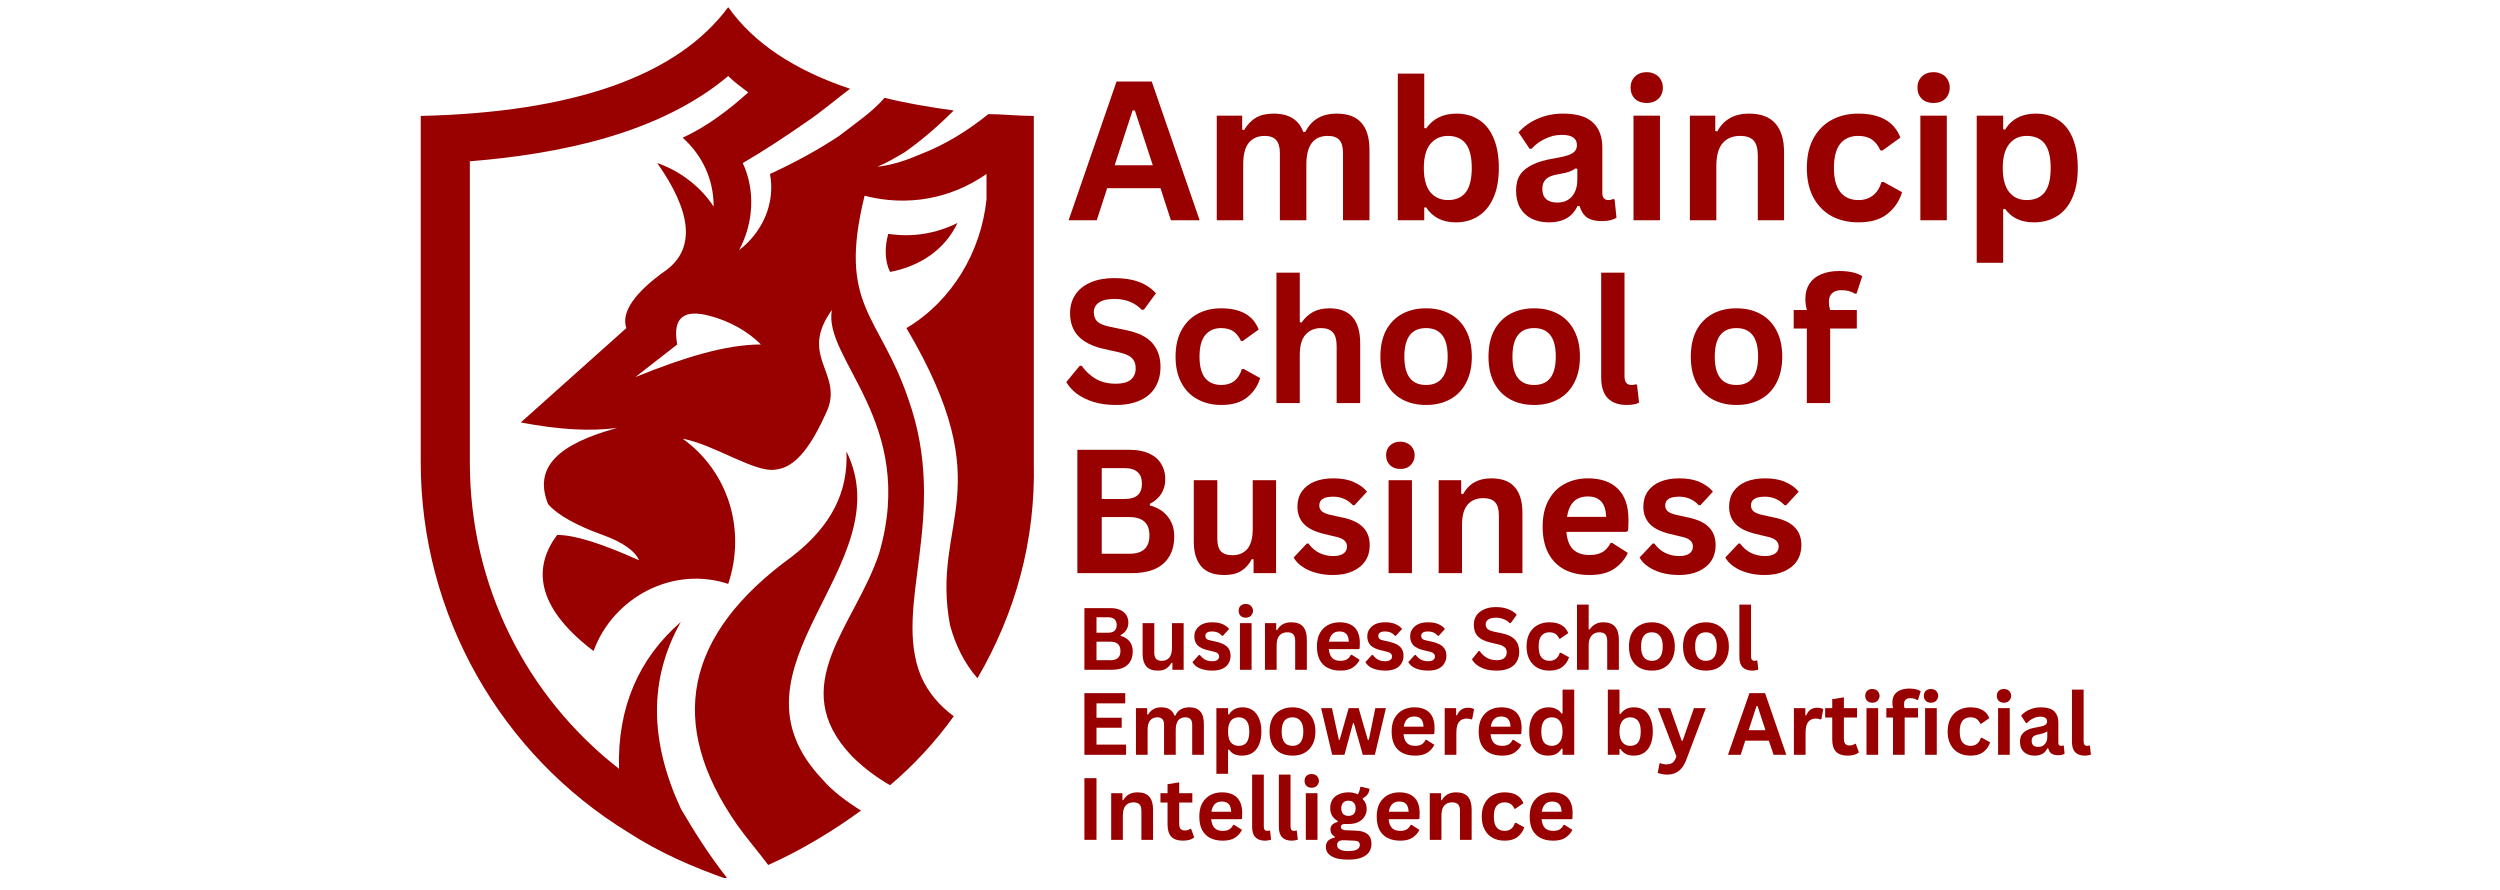 <svg xmlns="http://www.w3.org/2000/svg" xmlns:xlink="http://www.w3.org/1999/xlink" width="250" zoomAndPan="magnify" viewBox="0 0 187.5 66.75" height="89" preserveAspectRatio="xMidYMid meet" version="1.0"><defs><g/><clipPath id="f5f524ebd5"><path d="M 31.555 0.562 L 77.711 0.562 L 77.711 65.848 L 31.555 65.848 Z M 31.555 0.562 " clip-rule="nonzero"/></clipPath></defs><g clip-path="url(#f5f524ebd5)"><path fill="#990000" d="M 61.707 58.48 C 53.656 50.047 67.711 42.43 63.484 33.859 C 63.621 36.852 62.391 39.438 59.387 41.75 C 51.34 47.594 49.973 54.258 55.297 61.883 C 55.977 62.836 56.797 63.785 57.617 64.875 C 60.074 63.785 62.527 62.285 64.574 60.793 C 63.484 60.113 62.391 59.293 61.707 58.48 Z M 51.062 60.652 C 48.742 55.621 48.613 50.996 51.062 46.645 C 47.926 49.367 46.293 53.039 46.426 57.66 C 39.469 52.227 35.238 43.922 35.238 34.676 C 35.238 27.195 35.238 19.715 35.238 12.098 C 41.926 11.551 49.43 10.055 54.617 5.703 C 55.02 6.109 55.57 6.52 56.117 6.93 C 54.617 8.289 52.977 9.512 51.203 10.328 C 52.703 11.688 53.523 13.457 53.523 15.496 C 52.566 14 50.93 12.777 49.293 12.23 C 51.883 15.906 52.156 18.625 49.973 20.258 C 47.652 21.891 46.562 23.387 46.973 24.609 L 39.059 31.684 C 41.926 32.227 44.242 32.363 46.293 32.094 C 41.789 33.316 40.016 35.086 41.105 37.805 C 41.789 38.617 43.289 39.438 45.203 40.121 C 46.703 40.66 47.652 41.34 47.926 42.02 C 45.203 40.801 43.152 40.121 41.789 40.121 C 39.738 42.84 40.559 45.832 44.516 48.824 C 46.016 44.742 50.523 42.43 54.617 43.793 C 55.977 39.711 54.617 35.355 51.203 32.906 C 53.523 33.316 56.66 35.496 58.16 35.219 C 59.664 35.086 60.887 33.453 62.117 30.598 C 63.074 27.875 59.934 26.652 62.391 23.25 C 61.707 26.926 68.801 31.684 65.941 41.48 C 64.164 46.914 58.844 51.406 63.891 56.711 C 64.844 57.66 65.801 58.34 66.754 58.891 C 68.531 57.391 70.168 55.621 71.531 53.719 C 70.441 52.906 69.621 51.949 69.078 50.727 C 66.895 45.422 71.258 38.758 68.121 29.914 C 65.941 23.523 62.801 22.98 64.844 14.68 C 67.984 15.496 71.258 14.953 73.988 13.047 C 73.988 13.727 73.988 14.273 73.988 14.953 C 73.578 18.898 71.398 22.57 67.984 24.609 C 75.215 36.852 69.758 39.027 71.258 46.914 C 71.668 48.414 72.352 49.777 73.309 50.867 C 76.168 45.965 77.672 40.531 77.535 34.676 L 77.535 8.695 C 76.309 8.695 75.215 8.559 74.125 8.559 C 72.621 9.781 70.852 10.871 69.078 11.551 C 68.121 11.961 67.031 12.371 65.801 12.504 C 66.484 12.23 67.164 11.824 67.848 11.418 C 69.211 10.465 70.441 9.375 71.531 8.289 C 69.621 8.016 67.984 7.746 66.344 7.336 C 65.395 8.426 64.164 9.238 62.938 10.191 C 61.297 11.281 59.527 12.23 57.75 13.047 C 58.16 15.223 57.207 17.402 55.43 18.762 C 56.527 16.723 56.66 14.273 55.707 12.23 C 57.34 11.281 58.98 10.191 60.344 9.238 C 61.574 8.426 62.664 7.473 63.754 6.656 C 59.664 5.297 56.527 3.254 54.617 0.535 C 50.793 5.703 43.016 8.426 31.555 8.695 L 31.555 34.676 C 31.555 46.105 37.559 56.582 47.113 62.426 C 49.43 63.926 51.883 65.008 54.617 65.965 C 53.113 64.055 52.023 62.285 51.062 60.652 Z M 66.754 20.395 C 68.941 19.984 70.852 18.762 71.809 16.723 C 70.168 17.539 68.395 17.809 66.621 17.539 C 66.344 18.488 66.344 19.578 66.754 20.395 Z M 57.07 25.836 C 54.477 25.836 51.34 26.785 47.652 28.281 L 50.793 25.836 C 50.383 23.66 51.473 23.25 53.113 23.66 C 54.75 24.066 56.117 24.883 57.07 25.836 Z M 57.07 25.836 " fill-opacity="1" fill-rule="evenodd"/></g><g fill="#990000" fill-opacity="1"><g transform="translate(79.99, 16.521)"><g><path d="M 9.984 0 L 7.828 0 L 7.047 -2.406 L 3.047 -2.406 L 2.266 0 L 0.156 0 L 3.75 -10.406 L 6.391 -10.406 Z M 4.953 -8.234 L 3.609 -4.125 L 6.469 -4.125 L 5.125 -8.234 Z M 4.953 -8.234 "/></g></g><g transform="translate(90.132, 16.521)"><g><path d="M 1.125 0 L 1.125 -7.844 L 3.031 -7.844 L 3.031 -6.797 L 3.172 -6.766 C 3.43 -7.191 3.734 -7.504 4.078 -7.703 C 4.422 -7.898 4.859 -8 5.391 -8 C 5.984 -8 6.461 -7.879 6.828 -7.641 C 7.191 -7.41 7.453 -7.07 7.609 -6.625 L 7.766 -6.625 C 8.004 -7.094 8.316 -7.438 8.703 -7.656 C 9.086 -7.883 9.562 -8 10.125 -8 C 11.758 -8 12.578 -7.094 12.578 -5.281 L 12.578 0 L 10.594 0 L 10.594 -5.031 C 10.594 -5.488 10.504 -5.816 10.328 -6.016 C 10.148 -6.223 9.859 -6.328 9.453 -6.328 C 8.379 -6.328 7.844 -5.609 7.844 -4.172 L 7.844 0 L 5.859 0 L 5.859 -5.031 C 5.859 -5.488 5.766 -5.816 5.578 -6.016 C 5.398 -6.223 5.113 -6.328 4.719 -6.328 C 4.207 -6.328 3.812 -6.156 3.531 -5.812 C 3.25 -5.477 3.109 -4.941 3.109 -4.203 L 3.109 0 Z M 1.125 0 "/></g></g><g transform="translate(103.71, 16.521)"><g><path d="M 5.484 0.156 C 4.484 0.156 3.738 -0.219 3.25 -0.969 L 3.109 -0.953 L 3.109 0 L 1.125 0 L 1.125 -11 L 3.109 -11 L 3.109 -6.922 L 3.25 -6.891 C 3.52 -7.266 3.836 -7.539 4.203 -7.719 C 4.578 -7.906 5.02 -8 5.531 -8 C 6.164 -8 6.719 -7.848 7.188 -7.547 C 7.664 -7.254 8.035 -6.801 8.297 -6.188 C 8.566 -5.582 8.703 -4.828 8.703 -3.922 C 8.703 -3.023 8.562 -2.27 8.281 -1.656 C 8.008 -1.051 7.629 -0.598 7.141 -0.297 C 6.66 0.004 6.109 0.156 5.484 0.156 Z M 4.891 -1.516 C 5.473 -1.516 5.914 -1.707 6.219 -2.094 C 6.52 -2.488 6.672 -3.098 6.672 -3.922 C 6.672 -4.754 6.52 -5.363 6.219 -5.75 C 5.914 -6.133 5.473 -6.328 4.891 -6.328 C 4.336 -6.328 3.895 -6.125 3.562 -5.719 C 3.238 -5.32 3.078 -4.723 3.078 -3.922 C 3.078 -3.117 3.238 -2.516 3.562 -2.109 C 3.895 -1.711 4.336 -1.516 4.891 -1.516 Z M 4.891 -1.516 "/></g></g><g transform="translate(113.112, 16.521)"><g><path d="M 3.062 0.156 C 2.562 0.156 2.125 0.062 1.75 -0.125 C 1.383 -0.312 1.098 -0.582 0.891 -0.938 C 0.691 -1.301 0.594 -1.734 0.594 -2.234 C 0.594 -2.703 0.691 -3.094 0.891 -3.406 C 1.098 -3.719 1.41 -3.973 1.828 -4.172 C 2.242 -4.379 2.785 -4.535 3.453 -4.641 C 3.93 -4.723 4.289 -4.805 4.531 -4.891 C 4.77 -4.984 4.93 -5.086 5.016 -5.203 C 5.109 -5.316 5.156 -5.461 5.156 -5.641 C 5.156 -5.891 5.066 -6.078 4.891 -6.203 C 4.711 -6.336 4.422 -6.406 4.016 -6.406 C 3.578 -6.406 3.16 -6.305 2.766 -6.109 C 2.367 -5.922 2.031 -5.672 1.75 -5.359 L 1.609 -5.359 L 0.781 -6.594 C 1.176 -7.039 1.66 -7.383 2.234 -7.625 C 2.805 -7.875 3.43 -8 4.109 -8 C 5.148 -8 5.898 -7.773 6.359 -7.328 C 6.828 -6.891 7.062 -6.266 7.062 -5.453 L 7.062 -2.047 C 7.062 -1.691 7.219 -1.516 7.531 -1.516 C 7.645 -1.516 7.758 -1.539 7.875 -1.594 L 7.984 -1.562 L 8.125 -0.188 C 8.008 -0.113 7.852 -0.051 7.656 0 C 7.469 0.039 7.258 0.062 7.031 0.062 C 6.562 0.062 6.191 -0.023 5.922 -0.203 C 5.66 -0.391 5.473 -0.676 5.359 -1.062 L 5.203 -1.078 C 4.828 -0.254 4.113 0.156 3.062 0.156 Z M 3.688 -1.328 C 4.145 -1.328 4.508 -1.477 4.781 -1.781 C 5.051 -2.094 5.188 -2.52 5.188 -3.062 L 5.188 -3.859 L 5.047 -3.891 C 4.93 -3.797 4.773 -3.711 4.578 -3.641 C 4.391 -3.578 4.117 -3.516 3.766 -3.453 C 3.336 -3.391 3.031 -3.27 2.844 -3.094 C 2.656 -2.914 2.562 -2.672 2.562 -2.359 C 2.562 -2.016 2.66 -1.754 2.859 -1.578 C 3.055 -1.41 3.332 -1.328 3.688 -1.328 Z M 3.688 -1.328 "/></g></g><g transform="translate(121.388, 16.521)"><g><path d="M 2.109 -8.797 C 1.754 -8.797 1.461 -8.898 1.234 -9.109 C 1.016 -9.328 0.906 -9.609 0.906 -9.953 C 0.906 -10.285 1.016 -10.562 1.234 -10.781 C 1.461 -11 1.754 -11.109 2.109 -11.109 C 2.348 -11.109 2.562 -11.055 2.75 -10.953 C 2.938 -10.859 3.078 -10.723 3.172 -10.547 C 3.273 -10.367 3.328 -10.172 3.328 -9.953 C 3.328 -9.723 3.273 -9.52 3.172 -9.344 C 3.078 -9.176 2.938 -9.039 2.75 -8.938 C 2.562 -8.844 2.348 -8.797 2.109 -8.797 Z M 1.125 0 L 1.125 -7.844 L 3.109 -7.844 L 3.109 0 Z M 1.125 0 "/></g></g><g transform="translate(125.616, 16.521)"><g><path d="M 1.125 0 L 1.125 -7.844 L 3.031 -7.844 L 3.031 -6.703 L 3.172 -6.656 C 3.66 -7.551 4.453 -8 5.547 -8 C 6.453 -8 7.117 -7.75 7.547 -7.25 C 7.973 -6.758 8.188 -6.047 8.188 -5.109 L 8.188 0 L 6.219 0 L 6.219 -4.859 C 6.219 -5.379 6.113 -5.754 5.906 -5.984 C 5.695 -6.211 5.359 -6.328 4.891 -6.328 C 4.328 -6.328 3.891 -6.145 3.578 -5.781 C 3.266 -5.414 3.109 -4.844 3.109 -4.062 L 3.109 0 Z M 1.125 0 "/></g></g><g transform="translate(134.81, 16.521)"><g><path d="M 4.578 0.156 C 3.816 0.156 3.145 0 2.562 -0.312 C 1.977 -0.633 1.52 -1.102 1.188 -1.719 C 0.863 -2.332 0.703 -3.066 0.703 -3.922 C 0.703 -4.785 0.863 -5.52 1.188 -6.125 C 1.52 -6.738 1.973 -7.203 2.547 -7.516 C 3.129 -7.836 3.797 -8 4.547 -8 C 6.203 -8 7.258 -7.398 7.719 -6.203 L 6.375 -5.234 L 6.219 -5.234 C 6.062 -5.598 5.852 -5.867 5.594 -6.047 C 5.332 -6.234 4.984 -6.328 4.547 -6.328 C 3.973 -6.328 3.523 -6.129 3.203 -5.734 C 2.891 -5.336 2.734 -4.734 2.734 -3.922 C 2.734 -3.117 2.895 -2.516 3.219 -2.109 C 3.539 -1.711 3.992 -1.516 4.578 -1.516 C 5.004 -1.516 5.363 -1.629 5.656 -1.859 C 5.957 -2.098 6.172 -2.43 6.297 -2.859 L 6.453 -2.875 L 7.844 -2.109 C 7.645 -1.441 7.273 -0.895 6.734 -0.469 C 6.203 -0.051 5.484 0.156 4.578 0.156 Z M 4.578 0.156 "/></g></g><g transform="translate(142.902, 16.521)"><g><path d="M 2.109 -8.797 C 1.754 -8.797 1.461 -8.898 1.234 -9.109 C 1.016 -9.328 0.906 -9.609 0.906 -9.953 C 0.906 -10.285 1.016 -10.562 1.234 -10.781 C 1.461 -11 1.754 -11.109 2.109 -11.109 C 2.348 -11.109 2.562 -11.055 2.75 -10.953 C 2.938 -10.859 3.078 -10.723 3.172 -10.547 C 3.273 -10.367 3.328 -10.172 3.328 -9.953 C 3.328 -9.723 3.273 -9.52 3.172 -9.344 C 3.078 -9.176 2.938 -9.039 2.75 -8.938 C 2.562 -8.844 2.348 -8.797 2.109 -8.797 Z M 1.125 0 L 1.125 -7.844 L 3.109 -7.844 L 3.109 0 Z M 1.125 0 "/></g></g><g transform="translate(147.129, 16.521)"><g><path d="M 1.125 3.188 L 1.125 -7.844 L 3.109 -7.844 L 3.109 -6.828 L 3.25 -6.797 C 3.488 -7.191 3.801 -7.488 4.188 -7.688 C 4.57 -7.895 5.023 -8 5.547 -8 C 6.18 -8 6.734 -7.848 7.203 -7.547 C 7.68 -7.254 8.051 -6.801 8.312 -6.188 C 8.57 -5.582 8.703 -4.828 8.703 -3.922 C 8.703 -3.023 8.562 -2.27 8.281 -1.656 C 8.008 -1.051 7.625 -0.598 7.125 -0.297 C 6.633 0.004 6.066 0.156 5.422 0.156 C 4.93 0.156 4.508 0.07 4.156 -0.094 C 3.801 -0.258 3.5 -0.516 3.25 -0.859 L 3.109 -0.828 L 3.109 3.188 Z M 4.875 -1.516 C 5.469 -1.516 5.914 -1.707 6.219 -2.094 C 6.52 -2.477 6.672 -3.086 6.672 -3.922 C 6.672 -4.754 6.52 -5.363 6.219 -5.75 C 5.914 -6.133 5.469 -6.328 4.875 -6.328 C 4.32 -6.328 3.883 -6.125 3.562 -5.719 C 3.238 -5.32 3.078 -4.723 3.078 -3.922 C 3.078 -3.117 3.238 -2.516 3.562 -2.109 C 3.883 -1.711 4.32 -1.516 4.875 -1.516 Z M 4.875 -1.516 "/></g></g></g><g fill="#990000" fill-opacity="1"><g transform="translate(79.599, 30.232)"><g><path d="M 4.094 0.141 C 3.457 0.141 2.891 0.062 2.391 -0.094 C 1.891 -0.258 1.473 -0.469 1.141 -0.719 C 0.805 -0.977 0.551 -1.266 0.375 -1.578 L 1.375 -2.797 L 1.531 -2.797 C 1.812 -2.391 2.164 -2.062 2.594 -1.812 C 3.02 -1.57 3.52 -1.453 4.094 -1.453 C 4.582 -1.453 4.953 -1.551 5.203 -1.75 C 5.453 -1.957 5.578 -2.242 5.578 -2.609 C 5.578 -2.828 5.535 -3.008 5.453 -3.156 C 5.379 -3.312 5.25 -3.441 5.062 -3.547 C 4.875 -3.648 4.625 -3.738 4.312 -3.812 L 3.125 -4.078 C 2.289 -4.273 1.672 -4.594 1.266 -5.031 C 0.859 -5.469 0.656 -6.039 0.656 -6.75 C 0.656 -7.27 0.785 -7.727 1.047 -8.125 C 1.305 -8.52 1.688 -8.828 2.188 -9.047 C 2.688 -9.266 3.285 -9.375 3.984 -9.375 C 4.691 -9.375 5.301 -9.281 5.812 -9.094 C 6.32 -8.906 6.75 -8.617 7.094 -8.234 L 6.188 -7 L 6.031 -7 C 5.77 -7.27 5.469 -7.473 5.125 -7.609 C 4.789 -7.742 4.41 -7.812 3.984 -7.812 C 3.473 -7.812 3.086 -7.723 2.828 -7.547 C 2.566 -7.367 2.438 -7.125 2.438 -6.812 C 2.438 -6.52 2.523 -6.285 2.703 -6.109 C 2.891 -5.941 3.211 -5.812 3.672 -5.719 L 4.875 -5.469 C 5.781 -5.281 6.43 -4.957 6.828 -4.5 C 7.234 -4.039 7.438 -3.445 7.438 -2.719 C 7.438 -2.145 7.312 -1.645 7.062 -1.219 C 6.82 -0.789 6.445 -0.457 5.938 -0.219 C 5.438 0.02 4.82 0.141 4.094 0.141 Z M 4.094 0.141 "/></g></g></g><g fill="#990000" fill-opacity="1"><g transform="translate(87.542, 30.232)"><g><path d="M 4.062 0.141 C 3.395 0.141 2.801 0 2.281 -0.281 C 1.758 -0.562 1.352 -0.973 1.062 -1.516 C 0.77 -2.066 0.625 -2.723 0.625 -3.484 C 0.625 -4.254 0.77 -4.91 1.062 -5.453 C 1.352 -5.992 1.754 -6.406 2.266 -6.688 C 2.785 -6.969 3.375 -7.109 4.031 -7.109 C 5.508 -7.109 6.453 -6.578 6.859 -5.516 L 5.656 -4.656 L 5.531 -4.656 C 5.383 -4.977 5.195 -5.219 4.969 -5.375 C 4.738 -5.539 4.426 -5.625 4.031 -5.625 C 3.531 -5.625 3.133 -5.445 2.844 -5.094 C 2.562 -4.75 2.422 -4.211 2.422 -3.484 C 2.422 -2.766 2.562 -2.227 2.844 -1.875 C 3.133 -1.531 3.539 -1.359 4.062 -1.359 C 4.445 -1.359 4.77 -1.457 5.031 -1.656 C 5.289 -1.863 5.477 -2.16 5.594 -2.547 L 5.734 -2.562 L 6.969 -1.875 C 6.789 -1.281 6.461 -0.797 5.984 -0.422 C 5.516 -0.047 4.875 0.141 4.062 0.141 Z M 4.062 0.141 "/></g></g></g><g fill="#990000" fill-opacity="1"><g transform="translate(94.733, 30.232)"><g><path d="M 1 0 L 1 -9.781 L 2.75 -9.781 L 2.75 -6.062 L 2.891 -6.047 C 3.117 -6.379 3.398 -6.641 3.734 -6.828 C 4.078 -7.016 4.488 -7.109 4.969 -7.109 C 6.508 -7.109 7.281 -6.234 7.281 -4.484 L 7.281 0 L 5.516 0 L 5.516 -4.266 C 5.516 -4.742 5.422 -5.086 5.234 -5.297 C 5.047 -5.516 4.75 -5.625 4.344 -5.625 C 3.863 -5.625 3.477 -5.461 3.188 -5.141 C 2.895 -4.816 2.75 -4.305 2.75 -3.609 L 2.75 0 Z M 1 0 "/></g></g></g><g fill="#990000" fill-opacity="1"><g transform="translate(102.904, 30.232)"><g><path d="M 4.047 0.141 C 3.367 0.141 2.77 0 2.25 -0.281 C 1.738 -0.562 1.336 -0.973 1.047 -1.516 C 0.766 -2.055 0.625 -2.711 0.625 -3.484 C 0.625 -4.254 0.766 -4.91 1.047 -5.453 C 1.336 -5.992 1.738 -6.406 2.25 -6.688 C 2.77 -6.969 3.367 -7.109 4.047 -7.109 C 4.734 -7.109 5.332 -6.969 5.844 -6.688 C 6.363 -6.406 6.766 -5.992 7.047 -5.453 C 7.336 -4.91 7.484 -4.254 7.484 -3.484 C 7.484 -2.711 7.336 -2.055 7.047 -1.516 C 6.766 -0.973 6.363 -0.562 5.844 -0.281 C 5.332 0 4.734 0.141 4.047 0.141 Z M 4.047 -1.359 C 5.129 -1.359 5.672 -2.066 5.672 -3.484 C 5.672 -4.223 5.531 -4.766 5.25 -5.109 C 4.977 -5.453 4.578 -5.625 4.047 -5.625 C 2.961 -5.625 2.422 -4.91 2.422 -3.484 C 2.422 -2.066 2.961 -1.359 4.047 -1.359 Z M 4.047 -1.359 "/></g></g></g><g fill="#990000" fill-opacity="1"><g transform="translate(111.012, 30.232)"><g><path d="M 4.047 0.141 C 3.367 0.141 2.77 0 2.25 -0.281 C 1.738 -0.562 1.336 -0.973 1.047 -1.516 C 0.766 -2.055 0.625 -2.711 0.625 -3.484 C 0.625 -4.254 0.766 -4.91 1.047 -5.453 C 1.336 -5.992 1.738 -6.406 2.25 -6.688 C 2.77 -6.969 3.367 -7.109 4.047 -7.109 C 4.734 -7.109 5.332 -6.969 5.844 -6.688 C 6.363 -6.406 6.766 -5.992 7.047 -5.453 C 7.336 -4.91 7.484 -4.254 7.484 -3.484 C 7.484 -2.711 7.336 -2.055 7.047 -1.516 C 6.766 -0.973 6.363 -0.562 5.844 -0.281 C 5.332 0 4.734 0.141 4.047 0.141 Z M 4.047 -1.359 C 5.129 -1.359 5.672 -2.066 5.672 -3.484 C 5.672 -4.223 5.531 -4.766 5.25 -5.109 C 4.977 -5.453 4.578 -5.625 4.047 -5.625 C 2.961 -5.625 2.422 -4.91 2.422 -3.484 C 2.422 -2.066 2.961 -1.359 4.047 -1.359 Z M 4.047 -1.359 "/></g></g></g><g fill="#990000" fill-opacity="1"><g transform="translate(119.12, 30.232)"><g><path d="M 2.891 0.141 C 2.266 0.141 1.785 -0.031 1.453 -0.375 C 1.129 -0.719 0.969 -1.234 0.969 -1.922 L 0.969 -9.781 L 2.719 -9.781 L 2.719 -2 C 2.719 -1.57 2.895 -1.359 3.25 -1.359 C 3.344 -1.359 3.445 -1.375 3.562 -1.406 L 3.656 -1.375 L 3.812 -0.031 C 3.719 0.02 3.586 0.062 3.422 0.094 C 3.266 0.125 3.086 0.141 2.891 0.141 Z M 2.891 0.141 "/></g></g></g><g fill="#990000" fill-opacity="1"><g transform="translate(123.13, 30.232)"><g/></g></g><g fill="#990000" fill-opacity="1"><g transform="translate(126.185, 30.232)"><g><path d="M 4.047 0.141 C 3.367 0.141 2.77 0 2.25 -0.281 C 1.738 -0.562 1.336 -0.973 1.047 -1.516 C 0.766 -2.055 0.625 -2.711 0.625 -3.484 C 0.625 -4.254 0.766 -4.91 1.047 -5.453 C 1.336 -5.992 1.738 -6.406 2.25 -6.688 C 2.77 -6.969 3.367 -7.109 4.047 -7.109 C 4.734 -7.109 5.332 -6.969 5.844 -6.688 C 6.363 -6.406 6.766 -5.992 7.047 -5.453 C 7.336 -4.91 7.484 -4.254 7.484 -3.484 C 7.484 -2.711 7.336 -2.055 7.047 -1.516 C 6.766 -0.973 6.363 -0.562 5.844 -0.281 C 5.332 0 4.734 0.141 4.047 0.141 Z M 4.047 -1.359 C 5.129 -1.359 5.672 -2.066 5.672 -3.484 C 5.672 -4.223 5.531 -4.766 5.25 -5.109 C 4.977 -5.453 4.578 -5.625 4.047 -5.625 C 2.961 -5.625 2.422 -4.91 2.422 -3.484 C 2.422 -2.066 2.961 -1.359 4.047 -1.359 Z M 4.047 -1.359 "/></g></g></g><g fill="#990000" fill-opacity="1"><g transform="translate(134.293, 30.232)"><g><path d="M 1.219 0 L 1.219 -5.594 L 0.234 -5.594 L 0.234 -6.984 L 1.219 -6.984 C 1.145 -7.273 1.109 -7.551 1.109 -7.812 C 1.109 -8.25 1.207 -8.625 1.406 -8.938 C 1.613 -9.258 1.906 -9.5 2.281 -9.656 C 2.664 -9.82 3.117 -9.906 3.641 -9.906 C 4.41 -9.906 4.988 -9.773 5.375 -9.516 L 4.953 -8.219 L 4.828 -8.203 C 4.566 -8.379 4.227 -8.469 3.812 -8.469 C 3.5 -8.469 3.266 -8.391 3.109 -8.234 C 2.953 -8.086 2.875 -7.879 2.875 -7.609 C 2.875 -7.492 2.879 -7.391 2.891 -7.297 C 2.91 -7.203 2.938 -7.098 2.969 -6.984 L 4.969 -6.984 L 4.969 -5.594 L 2.969 -5.594 L 2.969 0 Z M 1.219 0 "/></g></g></g><g fill="#990000" fill-opacity="1"><g transform="translate(139.327, 30.232)"><g/></g></g><g fill="#990000" fill-opacity="1"><g transform="translate(79.599, 42.985)"><g><path d="M 1.203 0 L 1.203 -9.25 L 5.141 -9.25 C 5.711 -9.25 6.195 -9.156 6.594 -8.969 C 6.988 -8.789 7.285 -8.535 7.484 -8.203 C 7.691 -7.879 7.797 -7.492 7.797 -7.047 C 7.797 -6.629 7.695 -6.266 7.5 -5.953 C 7.301 -5.641 7.016 -5.391 6.641 -5.203 L 6.641 -5.078 C 7.223 -4.922 7.672 -4.641 7.984 -4.234 C 8.305 -3.836 8.469 -3.348 8.469 -2.766 C 8.469 -1.879 8.195 -1.195 7.656 -0.719 C 7.125 -0.238 6.332 0 5.281 0 Z M 4.766 -5.562 C 5.617 -5.562 6.047 -5.941 6.047 -6.703 C 6.047 -7.098 5.938 -7.391 5.719 -7.578 C 5.508 -7.773 5.191 -7.875 4.766 -7.875 L 3.031 -7.875 L 3.031 -5.562 Z M 5.109 -1.453 C 6.109 -1.453 6.609 -1.91 6.609 -2.828 C 6.609 -3.742 6.109 -4.203 5.109 -4.203 L 3.031 -4.203 L 3.031 -1.453 Z M 5.109 -1.453 "/></g></g></g><g fill="#990000" fill-opacity="1"><g transform="translate(88.643, 42.985)"><g><path d="M 3.188 0.141 C 2.406 0.141 1.828 -0.07 1.453 -0.5 C 1.078 -0.938 0.891 -1.555 0.891 -2.359 L 0.891 -6.969 L 2.656 -6.969 L 2.656 -2.578 C 2.656 -2.148 2.742 -1.836 2.922 -1.641 C 3.109 -1.441 3.395 -1.344 3.781 -1.344 C 4.258 -1.344 4.633 -1.5 4.906 -1.812 C 5.176 -2.133 5.312 -2.641 5.312 -3.328 L 5.312 -6.969 L 7.062 -6.969 L 7.062 0 L 5.375 0 L 5.375 -1.031 L 5.25 -1.062 C 5.031 -0.656 4.758 -0.352 4.438 -0.156 C 4.113 0.039 3.695 0.141 3.188 0.141 Z M 3.188 0.141 "/></g></g></g><g fill="#990000" fill-opacity="1"><g transform="translate(96.713, 42.985)"><g><path d="M 3.266 0.141 C 2.785 0.141 2.348 0.082 1.953 -0.031 C 1.555 -0.145 1.219 -0.301 0.938 -0.5 C 0.656 -0.695 0.445 -0.922 0.312 -1.172 L 1.297 -2.219 L 1.422 -2.219 C 1.648 -1.906 1.922 -1.672 2.234 -1.516 C 2.555 -1.359 2.906 -1.281 3.281 -1.281 C 3.613 -1.281 3.867 -1.344 4.047 -1.469 C 4.223 -1.594 4.312 -1.77 4.312 -2 C 4.312 -2.176 4.25 -2.32 4.125 -2.438 C 4 -2.562 3.797 -2.656 3.516 -2.719 L 2.594 -2.938 C 1.906 -3.102 1.398 -3.352 1.078 -3.688 C 0.754 -4.031 0.594 -4.461 0.594 -4.984 C 0.594 -5.422 0.703 -5.801 0.922 -6.125 C 1.148 -6.445 1.461 -6.691 1.859 -6.859 C 2.266 -7.023 2.738 -7.109 3.281 -7.109 C 3.906 -7.109 4.422 -7.016 4.828 -6.828 C 5.242 -6.648 5.57 -6.41 5.812 -6.109 L 4.875 -5.094 L 4.75 -5.094 C 4.551 -5.312 4.328 -5.473 4.078 -5.578 C 3.836 -5.68 3.57 -5.734 3.281 -5.734 C 2.582 -5.734 2.234 -5.516 2.234 -5.078 C 2.234 -4.898 2.297 -4.754 2.422 -4.641 C 2.555 -4.523 2.785 -4.43 3.109 -4.359 L 3.969 -4.172 C 4.676 -4.023 5.191 -3.781 5.516 -3.438 C 5.848 -3.102 6.016 -2.656 6.016 -2.094 C 6.016 -1.645 5.906 -1.254 5.688 -0.922 C 5.469 -0.586 5.148 -0.328 4.734 -0.141 C 4.328 0.047 3.836 0.141 3.266 0.141 Z M 3.266 0.141 "/></g></g></g><g fill="#990000" fill-opacity="1"><g transform="translate(103.145, 42.985)"><g><path d="M 1.875 -7.812 C 1.562 -7.812 1.305 -7.906 1.109 -8.094 C 0.91 -8.289 0.812 -8.539 0.812 -8.844 C 0.812 -9.145 0.91 -9.391 1.109 -9.578 C 1.305 -9.766 1.562 -9.859 1.875 -9.859 C 2.082 -9.859 2.27 -9.812 2.438 -9.719 C 2.602 -9.633 2.727 -9.516 2.812 -9.359 C 2.906 -9.211 2.953 -9.039 2.953 -8.844 C 2.953 -8.645 2.906 -8.469 2.812 -8.312 C 2.727 -8.156 2.602 -8.031 2.438 -7.938 C 2.27 -7.852 2.082 -7.812 1.875 -7.812 Z M 1 0 L 1 -6.969 L 2.75 -6.969 L 2.75 0 Z M 1 0 "/></g></g></g><g fill="#990000" fill-opacity="1"><g transform="translate(106.901, 42.985)"><g><path d="M 1 0 L 1 -6.969 L 2.688 -6.969 L 2.688 -5.953 L 2.828 -5.922 C 3.254 -6.711 3.957 -7.109 4.938 -7.109 C 5.738 -7.109 6.328 -6.891 6.703 -6.453 C 7.086 -6.016 7.281 -5.375 7.281 -4.531 L 7.281 0 L 5.516 0 L 5.516 -4.312 C 5.516 -4.781 5.422 -5.113 5.234 -5.312 C 5.055 -5.52 4.758 -5.625 4.344 -5.625 C 3.844 -5.625 3.453 -5.461 3.172 -5.141 C 2.891 -4.816 2.75 -4.305 2.75 -3.609 L 2.75 0 Z M 1 0 "/></g></g></g><g fill="#990000" fill-opacity="1"><g transform="translate(115.073, 42.985)"><g><path d="M 6.891 -3.094 L 2.406 -3.094 C 2.457 -2.488 2.629 -2.047 2.922 -1.766 C 3.223 -1.492 3.629 -1.359 4.141 -1.359 C 4.535 -1.359 4.859 -1.43 5.109 -1.578 C 5.359 -1.723 5.562 -1.953 5.719 -2.266 L 5.844 -2.266 L 7.016 -1.516 C 6.785 -1.023 6.438 -0.625 5.969 -0.312 C 5.508 -0.008 4.898 0.141 4.141 0.141 C 3.422 0.141 2.797 0.004 2.266 -0.266 C 1.742 -0.547 1.336 -0.957 1.047 -1.5 C 0.766 -2.039 0.625 -2.703 0.625 -3.484 C 0.625 -4.273 0.773 -4.941 1.078 -5.484 C 1.379 -6.035 1.785 -6.441 2.297 -6.703 C 2.805 -6.973 3.379 -7.109 4.016 -7.109 C 4.992 -7.109 5.742 -6.848 6.266 -6.328 C 6.797 -5.805 7.062 -5.035 7.062 -4.016 C 7.062 -3.648 7.051 -3.367 7.031 -3.172 Z M 5.391 -4.219 C 5.367 -4.75 5.242 -5.133 5.016 -5.375 C 4.785 -5.625 4.453 -5.75 4.016 -5.75 C 3.129 -5.75 2.609 -5.238 2.453 -4.219 Z M 5.391 -4.219 "/></g></g></g><g fill="#990000" fill-opacity="1"><g transform="translate(122.656, 42.985)"><g><path d="M 3.266 0.141 C 2.785 0.141 2.348 0.082 1.953 -0.031 C 1.555 -0.145 1.219 -0.301 0.938 -0.5 C 0.656 -0.695 0.445 -0.922 0.312 -1.172 L 1.297 -2.219 L 1.422 -2.219 C 1.648 -1.906 1.922 -1.672 2.234 -1.516 C 2.555 -1.359 2.906 -1.281 3.281 -1.281 C 3.613 -1.281 3.867 -1.344 4.047 -1.469 C 4.223 -1.594 4.312 -1.77 4.312 -2 C 4.312 -2.176 4.25 -2.32 4.125 -2.438 C 4 -2.562 3.797 -2.656 3.516 -2.719 L 2.594 -2.938 C 1.906 -3.102 1.398 -3.352 1.078 -3.688 C 0.754 -4.031 0.594 -4.461 0.594 -4.984 C 0.594 -5.422 0.703 -5.801 0.922 -6.125 C 1.148 -6.445 1.461 -6.691 1.859 -6.859 C 2.266 -7.023 2.738 -7.109 3.281 -7.109 C 3.906 -7.109 4.422 -7.016 4.828 -6.828 C 5.242 -6.648 5.57 -6.41 5.812 -6.109 L 4.875 -5.094 L 4.75 -5.094 C 4.551 -5.312 4.328 -5.473 4.078 -5.578 C 3.836 -5.68 3.57 -5.734 3.281 -5.734 C 2.582 -5.734 2.234 -5.516 2.234 -5.078 C 2.234 -4.898 2.297 -4.754 2.422 -4.641 C 2.555 -4.523 2.785 -4.43 3.109 -4.359 L 3.969 -4.172 C 4.676 -4.023 5.191 -3.781 5.516 -3.438 C 5.848 -3.102 6.016 -2.656 6.016 -2.094 C 6.016 -1.645 5.906 -1.254 5.688 -0.922 C 5.469 -0.586 5.148 -0.328 4.734 -0.141 C 4.328 0.047 3.836 0.141 3.266 0.141 Z M 3.266 0.141 "/></g></g></g><g fill="#990000" fill-opacity="1"><g transform="translate(129.088, 42.985)"><g><path d="M 3.266 0.141 C 2.785 0.141 2.348 0.082 1.953 -0.031 C 1.555 -0.145 1.219 -0.301 0.938 -0.5 C 0.656 -0.695 0.445 -0.922 0.312 -1.172 L 1.297 -2.219 L 1.422 -2.219 C 1.648 -1.906 1.922 -1.672 2.234 -1.516 C 2.555 -1.359 2.906 -1.281 3.281 -1.281 C 3.613 -1.281 3.867 -1.344 4.047 -1.469 C 4.223 -1.594 4.312 -1.77 4.312 -2 C 4.312 -2.176 4.25 -2.32 4.125 -2.438 C 4 -2.562 3.797 -2.656 3.516 -2.719 L 2.594 -2.938 C 1.906 -3.102 1.398 -3.352 1.078 -3.688 C 0.754 -4.031 0.594 -4.461 0.594 -4.984 C 0.594 -5.422 0.703 -5.801 0.922 -6.125 C 1.148 -6.445 1.461 -6.691 1.859 -6.859 C 2.266 -7.023 2.738 -7.109 3.281 -7.109 C 3.906 -7.109 4.422 -7.016 4.828 -6.828 C 5.242 -6.648 5.57 -6.41 5.812 -6.109 L 4.875 -5.094 L 4.75 -5.094 C 4.551 -5.312 4.328 -5.473 4.078 -5.578 C 3.836 -5.68 3.57 -5.734 3.281 -5.734 C 2.582 -5.734 2.234 -5.516 2.234 -5.078 C 2.234 -4.898 2.297 -4.754 2.422 -4.641 C 2.555 -4.523 2.785 -4.43 3.109 -4.359 L 3.969 -4.172 C 4.676 -4.023 5.191 -3.781 5.516 -3.438 C 5.848 -3.102 6.016 -2.656 6.016 -2.094 C 6.016 -1.645 5.906 -1.254 5.688 -0.922 C 5.469 -0.586 5.148 -0.328 4.734 -0.141 C 4.328 0.047 3.836 0.141 3.266 0.141 Z M 3.266 0.141 "/></g></g></g><g fill="#990000" fill-opacity="1"><g transform="translate(80.721, 50.234)"><g><path d="M 0.609 0 L 0.609 -4.625 L 2.578 -4.625 C 2.859 -4.625 3.098 -4.578 3.297 -4.484 C 3.492 -4.398 3.645 -4.273 3.75 -4.109 C 3.852 -3.941 3.906 -3.75 3.906 -3.531 C 3.906 -3.32 3.852 -3.141 3.75 -2.984 C 3.656 -2.828 3.516 -2.703 3.328 -2.609 L 3.328 -2.547 C 3.617 -2.461 3.844 -2.32 4 -2.125 C 4.156 -1.926 4.234 -1.68 4.234 -1.391 C 4.234 -0.941 4.098 -0.598 3.828 -0.359 C 3.566 -0.117 3.172 0 2.641 0 Z M 2.391 -2.781 C 2.816 -2.781 3.031 -2.973 3.031 -3.359 C 3.031 -3.555 2.973 -3.703 2.859 -3.797 C 2.754 -3.891 2.598 -3.938 2.391 -3.938 L 1.516 -3.938 L 1.516 -2.781 Z M 2.562 -0.719 C 3.062 -0.719 3.312 -0.945 3.312 -1.406 C 3.312 -1.875 3.062 -2.109 2.562 -2.109 L 1.516 -2.109 L 1.516 -0.719 Z M 2.562 -0.719 "/></g></g></g><g fill="#990000" fill-opacity="1"><g transform="translate(85.243, 50.234)"><g><path d="M 1.594 0.062 C 1.207 0.062 0.922 -0.039 0.734 -0.25 C 0.547 -0.469 0.453 -0.773 0.453 -1.172 L 0.453 -3.5 L 1.328 -3.5 L 1.328 -1.281 C 1.328 -1.07 1.375 -0.914 1.469 -0.812 C 1.562 -0.719 1.703 -0.672 1.891 -0.672 C 2.129 -0.672 2.316 -0.75 2.453 -0.906 C 2.586 -1.07 2.656 -1.328 2.656 -1.672 L 2.656 -3.5 L 3.531 -3.5 L 3.531 0 L 2.688 0 L 2.688 -0.516 L 2.625 -0.531 C 2.508 -0.332 2.367 -0.18 2.203 -0.078 C 2.047 0.016 1.844 0.062 1.594 0.062 Z M 1.594 0.062 "/></g></g></g><g fill="#990000" fill-opacity="1"><g transform="translate(89.278, 50.234)"><g><path d="M 1.641 0.062 C 1.398 0.062 1.18 0.035 0.984 -0.016 C 0.785 -0.066 0.613 -0.141 0.469 -0.234 C 0.332 -0.336 0.227 -0.453 0.156 -0.578 L 0.641 -1.109 L 0.719 -1.109 C 0.832 -0.953 0.969 -0.832 1.125 -0.75 C 1.281 -0.676 1.453 -0.641 1.641 -0.641 C 1.805 -0.641 1.93 -0.672 2.016 -0.734 C 2.109 -0.797 2.156 -0.883 2.156 -1 C 2.156 -1.082 2.125 -1.156 2.062 -1.219 C 2 -1.281 1.898 -1.328 1.766 -1.359 L 1.297 -1.469 C 0.953 -1.551 0.695 -1.676 0.531 -1.844 C 0.375 -2.02 0.297 -2.238 0.297 -2.5 C 0.297 -2.719 0.352 -2.906 0.469 -3.062 C 0.582 -3.227 0.738 -3.352 0.938 -3.438 C 1.133 -3.52 1.367 -3.562 1.641 -3.562 C 1.953 -3.562 2.211 -3.516 2.422 -3.422 C 2.629 -3.328 2.789 -3.207 2.906 -3.062 L 2.438 -2.547 L 2.375 -2.547 C 2.281 -2.66 2.172 -2.742 2.047 -2.797 C 1.922 -2.848 1.785 -2.875 1.641 -2.875 C 1.297 -2.875 1.125 -2.766 1.125 -2.547 C 1.125 -2.453 1.156 -2.375 1.219 -2.312 C 1.281 -2.258 1.395 -2.219 1.562 -2.188 L 1.984 -2.094 C 2.336 -2.008 2.598 -1.883 2.766 -1.719 C 2.93 -1.551 3.016 -1.328 3.016 -1.047 C 3.016 -0.828 2.957 -0.629 2.844 -0.453 C 2.738 -0.285 2.582 -0.156 2.375 -0.062 C 2.164 0.02 1.922 0.062 1.641 0.062 Z M 1.641 0.062 "/></g></g></g><g fill="#990000" fill-opacity="1"><g transform="translate(92.494, 50.234)"><g><path d="M 0.938 -3.906 C 0.781 -3.906 0.648 -3.953 0.547 -4.047 C 0.453 -4.148 0.406 -4.273 0.406 -4.422 C 0.406 -4.578 0.453 -4.703 0.547 -4.797 C 0.648 -4.891 0.781 -4.938 0.938 -4.938 C 1.039 -4.938 1.133 -4.914 1.219 -4.875 C 1.301 -4.832 1.363 -4.77 1.406 -4.688 C 1.457 -4.613 1.484 -4.523 1.484 -4.422 C 1.484 -4.328 1.457 -4.238 1.406 -4.156 C 1.363 -4.082 1.301 -4.02 1.219 -3.969 C 1.133 -3.926 1.039 -3.906 0.938 -3.906 Z M 0.5 0 L 0.5 -3.5 L 1.375 -3.5 L 1.375 0 Z M 0.5 0 "/></g></g></g><g fill="#990000" fill-opacity="1"><g transform="translate(94.372, 50.234)"><g><path d="M 0.5 0 L 0.5 -3.5 L 1.344 -3.5 L 1.344 -2.984 L 1.406 -2.969 C 1.625 -3.363 1.977 -3.562 2.469 -3.562 C 2.875 -3.562 3.172 -3.453 3.359 -3.234 C 3.547 -3.016 3.641 -2.691 3.641 -2.266 L 3.641 0 L 2.766 0 L 2.766 -2.156 C 2.766 -2.395 2.719 -2.562 2.625 -2.656 C 2.531 -2.758 2.379 -2.812 2.172 -2.812 C 1.922 -2.812 1.723 -2.727 1.578 -2.562 C 1.441 -2.406 1.375 -2.156 1.375 -1.812 L 1.375 0 Z M 0.5 0 "/></g></g></g><g fill="#990000" fill-opacity="1"><g transform="translate(98.457, 50.234)"><g><path d="M 3.453 -1.547 L 1.203 -1.547 C 1.234 -1.242 1.32 -1.02 1.469 -0.875 C 1.613 -0.738 1.816 -0.672 2.078 -0.672 C 2.273 -0.672 2.438 -0.707 2.562 -0.781 C 2.688 -0.863 2.785 -0.977 2.859 -1.125 L 2.922 -1.125 L 3.516 -0.75 C 3.398 -0.508 3.223 -0.312 2.984 -0.156 C 2.754 -0.008 2.453 0.062 2.078 0.062 C 1.711 0.062 1.395 -0.004 1.125 -0.141 C 0.863 -0.273 0.66 -0.477 0.516 -0.75 C 0.379 -1.02 0.312 -1.352 0.312 -1.75 C 0.312 -2.145 0.383 -2.477 0.531 -2.75 C 0.688 -3.02 0.891 -3.223 1.141 -3.359 C 1.398 -3.492 1.688 -3.562 2 -3.562 C 2.5 -3.562 2.879 -3.43 3.141 -3.172 C 3.398 -2.91 3.531 -2.523 3.531 -2.016 C 3.531 -1.828 3.523 -1.688 3.516 -1.594 Z M 2.703 -2.109 C 2.691 -2.379 2.629 -2.57 2.516 -2.688 C 2.398 -2.812 2.227 -2.875 2 -2.875 C 1.562 -2.875 1.301 -2.617 1.219 -2.109 Z M 2.703 -2.109 "/></g></g></g><g fill="#990000" fill-opacity="1"><g transform="translate(102.249, 50.234)"><g><path d="M 1.641 0.062 C 1.398 0.062 1.18 0.035 0.984 -0.016 C 0.785 -0.066 0.613 -0.141 0.469 -0.234 C 0.332 -0.336 0.227 -0.453 0.156 -0.578 L 0.641 -1.109 L 0.719 -1.109 C 0.832 -0.953 0.969 -0.832 1.125 -0.75 C 1.281 -0.676 1.453 -0.641 1.641 -0.641 C 1.805 -0.641 1.93 -0.672 2.016 -0.734 C 2.109 -0.797 2.156 -0.883 2.156 -1 C 2.156 -1.082 2.125 -1.156 2.062 -1.219 C 2 -1.281 1.898 -1.328 1.766 -1.359 L 1.297 -1.469 C 0.953 -1.551 0.695 -1.676 0.531 -1.844 C 0.375 -2.02 0.297 -2.238 0.297 -2.5 C 0.297 -2.719 0.352 -2.906 0.469 -3.062 C 0.582 -3.227 0.738 -3.352 0.938 -3.438 C 1.133 -3.52 1.367 -3.562 1.641 -3.562 C 1.953 -3.562 2.211 -3.516 2.422 -3.422 C 2.629 -3.328 2.789 -3.207 2.906 -3.062 L 2.438 -2.547 L 2.375 -2.547 C 2.281 -2.66 2.172 -2.742 2.047 -2.797 C 1.922 -2.848 1.785 -2.875 1.641 -2.875 C 1.297 -2.875 1.125 -2.766 1.125 -2.547 C 1.125 -2.453 1.156 -2.375 1.219 -2.312 C 1.281 -2.258 1.395 -2.219 1.562 -2.188 L 1.984 -2.094 C 2.336 -2.008 2.598 -1.883 2.766 -1.719 C 2.93 -1.551 3.016 -1.328 3.016 -1.047 C 3.016 -0.828 2.957 -0.629 2.844 -0.453 C 2.738 -0.285 2.582 -0.156 2.375 -0.062 C 2.164 0.02 1.922 0.062 1.641 0.062 Z M 1.641 0.062 "/></g></g></g><g fill="#990000" fill-opacity="1"><g transform="translate(105.465, 50.234)"><g><path d="M 1.641 0.062 C 1.398 0.062 1.18 0.035 0.984 -0.016 C 0.785 -0.066 0.613 -0.141 0.469 -0.234 C 0.332 -0.336 0.227 -0.453 0.156 -0.578 L 0.641 -1.109 L 0.719 -1.109 C 0.832 -0.953 0.969 -0.832 1.125 -0.75 C 1.281 -0.676 1.453 -0.641 1.641 -0.641 C 1.805 -0.641 1.93 -0.672 2.016 -0.734 C 2.109 -0.797 2.156 -0.883 2.156 -1 C 2.156 -1.082 2.125 -1.156 2.062 -1.219 C 2 -1.281 1.898 -1.328 1.766 -1.359 L 1.297 -1.469 C 0.953 -1.551 0.695 -1.676 0.531 -1.844 C 0.375 -2.02 0.297 -2.238 0.297 -2.5 C 0.297 -2.719 0.352 -2.906 0.469 -3.062 C 0.582 -3.227 0.738 -3.352 0.938 -3.438 C 1.133 -3.52 1.367 -3.562 1.641 -3.562 C 1.953 -3.562 2.211 -3.516 2.422 -3.422 C 2.629 -3.328 2.789 -3.207 2.906 -3.062 L 2.438 -2.547 L 2.375 -2.547 C 2.281 -2.66 2.172 -2.742 2.047 -2.797 C 1.922 -2.848 1.785 -2.875 1.641 -2.875 C 1.297 -2.875 1.125 -2.766 1.125 -2.547 C 1.125 -2.453 1.156 -2.375 1.219 -2.312 C 1.281 -2.258 1.395 -2.219 1.562 -2.188 L 1.984 -2.094 C 2.336 -2.008 2.598 -1.883 2.766 -1.719 C 2.93 -1.551 3.016 -1.328 3.016 -1.047 C 3.016 -0.828 2.957 -0.629 2.844 -0.453 C 2.738 -0.285 2.582 -0.156 2.375 -0.062 C 2.164 0.02 1.922 0.062 1.641 0.062 Z M 1.641 0.062 "/></g></g></g><g fill="#990000" fill-opacity="1"><g transform="translate(108.681, 50.234)"><g/></g></g><g fill="#990000" fill-opacity="1"><g transform="translate(110.208, 50.234)"><g><path d="M 2.047 0.062 C 1.734 0.062 1.445 0.023 1.188 -0.047 C 0.938 -0.129 0.727 -0.234 0.562 -0.359 C 0.395 -0.492 0.27 -0.633 0.188 -0.781 L 0.688 -1.406 L 0.766 -1.406 C 0.91 -1.195 1.086 -1.031 1.297 -0.906 C 1.516 -0.781 1.766 -0.719 2.047 -0.719 C 2.297 -0.719 2.484 -0.77 2.609 -0.875 C 2.734 -0.977 2.797 -1.125 2.797 -1.312 C 2.797 -1.414 2.773 -1.504 2.734 -1.578 C 2.691 -1.648 2.625 -1.711 2.531 -1.766 C 2.438 -1.828 2.312 -1.875 2.156 -1.906 L 1.562 -2.047 C 1.145 -2.141 0.832 -2.297 0.625 -2.516 C 0.426 -2.734 0.328 -3.02 0.328 -3.375 C 0.328 -3.633 0.391 -3.863 0.516 -4.062 C 0.648 -4.258 0.844 -4.414 1.094 -4.531 C 1.344 -4.645 1.641 -4.703 1.984 -4.703 C 2.348 -4.703 2.656 -4.648 2.906 -4.547 C 3.164 -4.453 3.379 -4.312 3.547 -4.125 L 3.094 -3.5 L 3.016 -3.5 C 2.891 -3.633 2.738 -3.734 2.562 -3.797 C 2.395 -3.867 2.203 -3.906 1.984 -3.906 C 1.734 -3.906 1.539 -3.859 1.406 -3.766 C 1.281 -3.68 1.219 -3.562 1.219 -3.406 C 1.219 -3.258 1.266 -3.145 1.359 -3.062 C 1.453 -2.977 1.613 -2.91 1.844 -2.859 L 2.438 -2.734 C 2.895 -2.641 3.223 -2.477 3.422 -2.25 C 3.629 -2.02 3.734 -1.723 3.734 -1.359 C 3.734 -1.078 3.672 -0.828 3.547 -0.609 C 3.422 -0.391 3.227 -0.223 2.969 -0.109 C 2.719 0.004 2.41 0.062 2.047 0.062 Z M 2.047 0.062 "/></g></g></g><g fill="#990000" fill-opacity="1"><g transform="translate(114.18, 50.234)"><g><path d="M 2.031 0.062 C 1.695 0.062 1.398 -0.004 1.141 -0.141 C 0.879 -0.285 0.676 -0.492 0.531 -0.766 C 0.383 -1.035 0.312 -1.363 0.312 -1.75 C 0.312 -2.133 0.383 -2.461 0.531 -2.734 C 0.676 -3.004 0.875 -3.207 1.125 -3.344 C 1.383 -3.488 1.68 -3.562 2.016 -3.562 C 2.754 -3.562 3.227 -3.289 3.438 -2.75 L 2.828 -2.328 L 2.766 -2.328 C 2.691 -2.492 2.598 -2.613 2.484 -2.688 C 2.367 -2.77 2.211 -2.812 2.016 -2.812 C 1.766 -2.812 1.566 -2.723 1.422 -2.547 C 1.285 -2.379 1.219 -2.113 1.219 -1.75 C 1.219 -1.383 1.285 -1.113 1.422 -0.938 C 1.566 -0.758 1.77 -0.672 2.031 -0.672 C 2.227 -0.672 2.391 -0.723 2.516 -0.828 C 2.648 -0.93 2.742 -1.078 2.797 -1.266 L 2.875 -1.281 L 3.5 -0.938 C 3.406 -0.645 3.238 -0.406 3 -0.219 C 2.758 -0.031 2.438 0.062 2.031 0.062 Z M 2.031 0.062 "/></g></g></g><g fill="#990000" fill-opacity="1"><g transform="translate(117.775, 50.234)"><g><path d="M 0.5 0 L 0.5 -4.891 L 1.375 -4.891 L 1.375 -3.031 L 1.453 -3.031 C 1.566 -3.195 1.707 -3.328 1.875 -3.422 C 2.039 -3.516 2.242 -3.562 2.484 -3.562 C 3.254 -3.562 3.641 -3.125 3.641 -2.25 L 3.641 0 L 2.766 0 L 2.766 -2.141 C 2.766 -2.379 2.719 -2.551 2.625 -2.656 C 2.531 -2.758 2.379 -2.812 2.172 -2.812 C 1.93 -2.812 1.738 -2.727 1.594 -2.562 C 1.445 -2.406 1.375 -2.156 1.375 -1.812 L 1.375 0 Z M 0.5 0 "/></g></g></g><g fill="#990000" fill-opacity="1"><g transform="translate(121.861, 50.234)"><g><path d="M 2.031 0.062 C 1.688 0.062 1.383 -0.004 1.125 -0.141 C 0.863 -0.285 0.66 -0.492 0.516 -0.766 C 0.379 -1.035 0.312 -1.363 0.312 -1.75 C 0.312 -2.133 0.379 -2.461 0.516 -2.734 C 0.66 -3.004 0.863 -3.207 1.125 -3.344 C 1.383 -3.488 1.688 -3.562 2.031 -3.562 C 2.375 -3.562 2.672 -3.488 2.922 -3.344 C 3.18 -3.207 3.383 -3.004 3.531 -2.734 C 3.676 -2.461 3.75 -2.133 3.75 -1.75 C 3.75 -1.363 3.676 -1.035 3.531 -0.766 C 3.383 -0.492 3.18 -0.285 2.922 -0.141 C 2.672 -0.004 2.375 0.062 2.031 0.062 Z M 2.031 -0.672 C 2.57 -0.672 2.844 -1.031 2.844 -1.75 C 2.844 -2.113 2.77 -2.379 2.625 -2.547 C 2.488 -2.723 2.289 -2.812 2.031 -2.812 C 1.488 -2.812 1.219 -2.457 1.219 -1.75 C 1.219 -1.031 1.488 -0.672 2.031 -0.672 Z M 2.031 -0.672 "/></g></g></g><g fill="#990000" fill-opacity="1"><g transform="translate(125.915, 50.234)"><g><path d="M 2.031 0.062 C 1.688 0.062 1.383 -0.004 1.125 -0.141 C 0.863 -0.285 0.66 -0.492 0.516 -0.766 C 0.379 -1.035 0.312 -1.363 0.312 -1.75 C 0.312 -2.133 0.379 -2.461 0.516 -2.734 C 0.66 -3.004 0.863 -3.207 1.125 -3.344 C 1.383 -3.488 1.688 -3.562 2.031 -3.562 C 2.375 -3.562 2.672 -3.488 2.922 -3.344 C 3.18 -3.207 3.383 -3.004 3.531 -2.734 C 3.676 -2.461 3.75 -2.133 3.75 -1.75 C 3.75 -1.363 3.676 -1.035 3.531 -0.766 C 3.383 -0.492 3.18 -0.285 2.922 -0.141 C 2.672 -0.004 2.375 0.062 2.031 0.062 Z M 2.031 -0.672 C 2.57 -0.672 2.844 -1.031 2.844 -1.75 C 2.844 -2.113 2.77 -2.379 2.625 -2.547 C 2.488 -2.723 2.289 -2.812 2.031 -2.812 C 1.488 -2.812 1.219 -2.457 1.219 -1.75 C 1.219 -1.031 1.488 -0.672 2.031 -0.672 Z M 2.031 -0.672 "/></g></g></g><g fill="#990000" fill-opacity="1"><g transform="translate(129.969, 50.234)"><g><path d="M 1.453 0.062 C 1.141 0.062 0.898 -0.02 0.734 -0.188 C 0.566 -0.352 0.484 -0.613 0.484 -0.969 L 0.484 -4.891 L 1.359 -4.891 L 1.359 -1 C 1.359 -0.781 1.445 -0.672 1.625 -0.672 C 1.676 -0.672 1.727 -0.68 1.781 -0.703 L 1.828 -0.688 L 1.906 -0.016 C 1.863 0.004 1.801 0.02 1.719 0.031 C 1.633 0.051 1.547 0.062 1.453 0.062 Z M 1.453 0.062 "/></g></g></g><g fill="#990000" fill-opacity="1"><g transform="translate(80.721, 56.611)"><g><path d="M 1.516 -2.031 L 1.516 -0.766 L 3.734 -0.766 L 3.734 0 L 0.609 0 L 0.609 -4.625 L 3.672 -4.625 L 3.672 -3.859 L 1.516 -3.859 L 1.516 -2.781 L 3.406 -2.781 L 3.406 -2.031 Z M 1.516 -2.031 "/></g></g></g><g fill="#990000" fill-opacity="1"><g transform="translate(84.696, 56.611)"><g><path d="M 0.5 0 L 0.5 -3.5 L 1.344 -3.5 L 1.344 -3.031 L 1.406 -3.016 C 1.52 -3.203 1.656 -3.336 1.812 -3.422 C 1.969 -3.516 2.164 -3.562 2.406 -3.562 C 2.664 -3.562 2.875 -3.508 3.031 -3.406 C 3.195 -3.301 3.316 -3.145 3.391 -2.938 L 3.453 -2.938 C 3.555 -3.156 3.691 -3.312 3.859 -3.406 C 4.035 -3.508 4.25 -3.562 4.5 -3.562 C 5.227 -3.562 5.594 -3.156 5.594 -2.344 L 5.594 0 L 4.719 0 L 4.719 -2.234 C 4.719 -2.441 4.676 -2.586 4.594 -2.672 C 4.508 -2.766 4.379 -2.812 4.203 -2.812 C 3.723 -2.812 3.484 -2.492 3.484 -1.859 L 3.484 0 L 2.609 0 L 2.609 -2.234 C 2.609 -2.441 2.566 -2.586 2.484 -2.672 C 2.398 -2.766 2.27 -2.812 2.094 -2.812 C 1.875 -2.812 1.695 -2.734 1.562 -2.578 C 1.438 -2.43 1.375 -2.195 1.375 -1.875 L 1.375 0 Z M 0.5 0 "/></g></g></g><g fill="#990000" fill-opacity="1"><g transform="translate(90.729, 56.611)"><g><path d="M 0.5 1.422 L 0.5 -3.5 L 1.375 -3.5 L 1.375 -3.031 L 1.453 -3.031 C 1.555 -3.207 1.691 -3.336 1.859 -3.422 C 2.035 -3.516 2.238 -3.562 2.469 -3.562 C 2.75 -3.562 2.992 -3.492 3.203 -3.359 C 3.41 -3.223 3.57 -3.02 3.688 -2.75 C 3.812 -2.477 3.875 -2.145 3.875 -1.75 C 3.875 -1.344 3.812 -1.004 3.688 -0.734 C 3.562 -0.461 3.391 -0.258 3.172 -0.125 C 2.953 0 2.695 0.062 2.406 0.062 C 2.195 0.062 2.008 0.023 1.844 -0.047 C 1.688 -0.117 1.555 -0.234 1.453 -0.391 L 1.375 -0.375 L 1.375 1.422 Z M 2.172 -0.672 C 2.43 -0.672 2.629 -0.754 2.766 -0.922 C 2.898 -1.098 2.969 -1.375 2.969 -1.75 C 2.969 -2.113 2.898 -2.379 2.766 -2.547 C 2.629 -2.723 2.43 -2.812 2.172 -2.812 C 1.922 -2.812 1.723 -2.723 1.578 -2.547 C 1.441 -2.367 1.375 -2.102 1.375 -1.75 C 1.375 -1.383 1.441 -1.113 1.578 -0.938 C 1.723 -0.758 1.922 -0.672 2.172 -0.672 Z M 2.172 -0.672 "/></g></g></g><g fill="#990000" fill-opacity="1"><g transform="translate(94.906, 56.611)"><g><path d="M 2.031 0.062 C 1.688 0.062 1.383 -0.004 1.125 -0.141 C 0.863 -0.285 0.66 -0.492 0.516 -0.766 C 0.379 -1.035 0.312 -1.363 0.312 -1.75 C 0.312 -2.133 0.379 -2.461 0.516 -2.734 C 0.66 -3.004 0.863 -3.207 1.125 -3.344 C 1.383 -3.488 1.688 -3.562 2.031 -3.562 C 2.375 -3.562 2.672 -3.488 2.922 -3.344 C 3.18 -3.207 3.383 -3.004 3.531 -2.734 C 3.676 -2.461 3.75 -2.133 3.75 -1.75 C 3.75 -1.363 3.676 -1.035 3.531 -0.766 C 3.383 -0.492 3.18 -0.285 2.922 -0.141 C 2.672 -0.004 2.375 0.062 2.031 0.062 Z M 2.031 -0.672 C 2.57 -0.672 2.844 -1.031 2.844 -1.75 C 2.844 -2.113 2.77 -2.379 2.625 -2.547 C 2.488 -2.723 2.289 -2.812 2.031 -2.812 C 1.488 -2.812 1.219 -2.457 1.219 -1.75 C 1.219 -1.031 1.488 -0.672 2.031 -0.672 Z M 2.031 -0.672 "/></g></g></g><g fill="#990000" fill-opacity="1"><g transform="translate(98.96, 56.611)"><g><path d="M 1.875 0 L 0.953 0 L 0.125 -3.5 L 0.938 -3.5 L 1.453 -1.125 L 1.516 -1.125 L 2.188 -3.5 L 2.938 -3.5 L 3.625 -1.125 L 3.703 -1.125 L 4.188 -3.5 L 4.984 -3.5 L 4.156 0 L 3.25 0 L 2.578 -2.375 L 2.516 -2.375 Z M 1.875 0 "/></g></g></g><g fill="#990000" fill-opacity="1"><g transform="translate(104.061, 56.611)"><g><path d="M 3.453 -1.547 L 1.203 -1.547 C 1.234 -1.242 1.32 -1.02 1.469 -0.875 C 1.613 -0.738 1.816 -0.672 2.078 -0.672 C 2.273 -0.672 2.438 -0.707 2.562 -0.781 C 2.688 -0.863 2.785 -0.977 2.859 -1.125 L 2.922 -1.125 L 3.516 -0.75 C 3.398 -0.508 3.223 -0.312 2.984 -0.156 C 2.754 -0.008 2.453 0.062 2.078 0.062 C 1.711 0.062 1.395 -0.004 1.125 -0.141 C 0.863 -0.273 0.66 -0.477 0.516 -0.75 C 0.379 -1.02 0.312 -1.352 0.312 -1.75 C 0.312 -2.145 0.383 -2.477 0.531 -2.75 C 0.688 -3.02 0.891 -3.223 1.141 -3.359 C 1.398 -3.492 1.688 -3.562 2 -3.562 C 2.5 -3.562 2.879 -3.43 3.141 -3.172 C 3.398 -2.91 3.531 -2.523 3.531 -2.016 C 3.531 -1.828 3.523 -1.688 3.516 -1.594 Z M 2.703 -2.109 C 2.691 -2.379 2.629 -2.57 2.516 -2.688 C 2.398 -2.812 2.227 -2.875 2 -2.875 C 1.562 -2.875 1.301 -2.617 1.219 -2.109 Z M 2.703 -2.109 "/></g></g></g><g fill="#990000" fill-opacity="1"><g transform="translate(107.852, 56.611)"><g><path d="M 0.5 0 L 0.5 -3.5 L 1.359 -3.5 L 1.359 -2.969 L 1.422 -2.953 C 1.504 -3.148 1.613 -3.297 1.75 -3.391 C 1.883 -3.484 2.051 -3.531 2.25 -3.531 C 2.445 -3.531 2.598 -3.492 2.703 -3.422 L 2.562 -2.672 L 2.484 -2.656 C 2.43 -2.676 2.379 -2.691 2.328 -2.703 C 2.273 -2.711 2.211 -2.719 2.141 -2.719 C 1.891 -2.719 1.695 -2.629 1.562 -2.453 C 1.438 -2.285 1.375 -2.016 1.375 -1.641 L 1.375 0 Z M 0.5 0 "/></g></g></g><g fill="#990000" fill-opacity="1"><g transform="translate(110.588, 56.611)"><g><path d="M 3.453 -1.547 L 1.203 -1.547 C 1.234 -1.242 1.32 -1.02 1.469 -0.875 C 1.613 -0.738 1.816 -0.672 2.078 -0.672 C 2.273 -0.672 2.438 -0.707 2.562 -0.781 C 2.688 -0.863 2.785 -0.977 2.859 -1.125 L 2.922 -1.125 L 3.516 -0.75 C 3.398 -0.508 3.223 -0.312 2.984 -0.156 C 2.754 -0.008 2.453 0.062 2.078 0.062 C 1.711 0.062 1.395 -0.004 1.125 -0.141 C 0.863 -0.273 0.66 -0.477 0.516 -0.75 C 0.379 -1.02 0.312 -1.352 0.312 -1.75 C 0.312 -2.145 0.383 -2.477 0.531 -2.75 C 0.688 -3.02 0.891 -3.223 1.141 -3.359 C 1.398 -3.492 1.688 -3.562 2 -3.562 C 2.5 -3.562 2.879 -3.43 3.141 -3.172 C 3.398 -2.91 3.531 -2.523 3.531 -2.016 C 3.531 -1.828 3.523 -1.688 3.516 -1.594 Z M 2.703 -2.109 C 2.691 -2.379 2.629 -2.57 2.516 -2.688 C 2.398 -2.812 2.227 -2.875 2 -2.875 C 1.562 -2.875 1.301 -2.617 1.219 -2.109 Z M 2.703 -2.109 "/></g></g></g><g fill="#990000" fill-opacity="1"><g transform="translate(114.379, 56.611)"><g><path d="M 1.719 0.062 C 1.445 0.062 1.203 0 0.984 -0.125 C 0.773 -0.258 0.609 -0.461 0.484 -0.734 C 0.367 -1.016 0.312 -1.352 0.312 -1.75 C 0.312 -2.145 0.375 -2.477 0.5 -2.75 C 0.625 -3.02 0.797 -3.223 1.016 -3.359 C 1.234 -3.492 1.484 -3.562 1.766 -3.562 C 1.984 -3.562 2.172 -3.52 2.328 -3.438 C 2.492 -3.363 2.629 -3.25 2.734 -3.094 L 2.812 -3.109 L 2.812 -4.891 L 3.688 -4.891 L 3.688 0 L 2.812 0 L 2.812 -0.453 L 2.734 -0.469 C 2.641 -0.301 2.508 -0.172 2.344 -0.078 C 2.176 0.016 1.969 0.062 1.719 0.062 Z M 2.016 -0.672 C 2.254 -0.672 2.445 -0.758 2.594 -0.938 C 2.738 -1.113 2.812 -1.383 2.812 -1.75 C 2.812 -2.102 2.738 -2.367 2.594 -2.547 C 2.445 -2.723 2.254 -2.812 2.016 -2.812 C 1.754 -2.812 1.555 -2.723 1.422 -2.547 C 1.285 -2.379 1.219 -2.113 1.219 -1.75 C 1.219 -1.375 1.285 -1.098 1.422 -0.922 C 1.555 -0.754 1.754 -0.672 2.016 -0.672 Z M 2.016 -0.672 "/></g></g></g><g fill="#990000" fill-opacity="1"><g transform="translate(118.56, 56.611)"><g/></g></g><g fill="#990000" fill-opacity="1"><g transform="translate(120.087, 56.611)"><g><path d="M 2.438 0.062 C 1.988 0.062 1.66 -0.102 1.453 -0.438 L 1.375 -0.422 L 1.375 0 L 0.5 0 L 0.5 -4.891 L 1.375 -4.891 L 1.375 -3.078 L 1.453 -3.062 C 1.566 -3.227 1.707 -3.352 1.875 -3.438 C 2.039 -3.52 2.234 -3.562 2.453 -3.562 C 2.742 -3.562 2.992 -3.492 3.203 -3.359 C 3.41 -3.223 3.57 -3.02 3.688 -2.75 C 3.812 -2.477 3.875 -2.145 3.875 -1.75 C 3.875 -1.352 3.812 -1.016 3.688 -0.734 C 3.562 -0.461 3.391 -0.258 3.172 -0.125 C 2.961 0 2.719 0.062 2.438 0.062 Z M 2.172 -0.672 C 2.43 -0.672 2.629 -0.754 2.766 -0.922 C 2.898 -1.098 2.969 -1.375 2.969 -1.75 C 2.969 -2.113 2.898 -2.379 2.766 -2.547 C 2.629 -2.723 2.43 -2.812 2.172 -2.812 C 1.93 -2.812 1.738 -2.723 1.594 -2.547 C 1.445 -2.367 1.375 -2.102 1.375 -1.75 C 1.375 -1.383 1.445 -1.113 1.594 -0.938 C 1.738 -0.758 1.93 -0.672 2.172 -0.672 Z M 2.172 -0.672 "/></g></g></g><g fill="#990000" fill-opacity="1"><g transform="translate(124.264, 56.611)"><g><path d="M 0.766 1.484 C 0.617 1.484 0.484 1.469 0.359 1.438 C 0.242 1.414 0.145 1.391 0.062 1.359 L 0.203 0.641 L 0.266 0.625 C 0.316 0.656 0.379 0.676 0.453 0.688 C 0.535 0.707 0.617 0.719 0.703 0.719 C 0.848 0.719 0.969 0.695 1.062 0.656 C 1.156 0.625 1.234 0.562 1.297 0.469 C 1.359 0.383 1.414 0.27 1.469 0.125 L 0.078 -3.5 L 1 -3.5 L 1.859 -1.062 L 1.938 -1.062 L 2.781 -3.5 L 3.672 -3.5 L 2.266 0.219 C 2.16 0.52 2.039 0.758 1.906 0.938 C 1.77 1.125 1.609 1.258 1.422 1.344 C 1.242 1.438 1.023 1.484 0.766 1.484 Z M 0.766 1.484 "/></g></g></g><g fill="#990000" fill-opacity="1"><g transform="translate(128.008, 56.611)"><g/></g></g><g fill="#990000" fill-opacity="1"><g transform="translate(129.536, 56.611)"><g><path d="M 4.438 0 L 3.484 0 L 3.125 -1.062 L 1.359 -1.062 L 1.016 0 L 0.062 0 L 1.672 -4.625 L 2.844 -4.625 Z M 2.203 -3.656 L 1.609 -1.844 L 2.875 -1.844 L 2.281 -3.656 Z M 2.203 -3.656 "/></g></g></g><g fill="#990000" fill-opacity="1"><g transform="translate(134.042, 56.611)"><g><path d="M 0.5 0 L 0.5 -3.5 L 1.359 -3.5 L 1.359 -2.969 L 1.422 -2.953 C 1.504 -3.148 1.613 -3.297 1.75 -3.391 C 1.883 -3.484 2.051 -3.531 2.25 -3.531 C 2.445 -3.531 2.598 -3.492 2.703 -3.422 L 2.562 -2.672 L 2.484 -2.656 C 2.43 -2.676 2.379 -2.691 2.328 -2.703 C 2.273 -2.711 2.211 -2.719 2.141 -2.719 C 1.891 -2.719 1.695 -2.629 1.562 -2.453 C 1.438 -2.285 1.375 -2.016 1.375 -1.641 L 1.375 0 Z M 0.5 0 "/></g></g></g><g fill="#990000" fill-opacity="1"><g transform="translate(136.777, 56.611)"><g><path d="M 2.406 -0.828 L 2.641 -0.188 C 2.547 -0.102 2.426 -0.039 2.281 0 C 2.133 0.039 1.973 0.062 1.797 0.062 C 1.41 0.062 1.117 -0.035 0.922 -0.234 C 0.734 -0.441 0.641 -0.742 0.641 -1.141 L 0.641 -2.797 L 0.109 -2.797 L 0.109 -3.5 L 0.641 -3.5 L 0.641 -4.172 L 1.516 -4.312 L 1.516 -3.5 L 2.5 -3.5 L 2.5 -2.797 L 1.516 -2.797 L 1.516 -1.203 C 1.516 -1.023 1.551 -0.895 1.625 -0.812 C 1.695 -0.738 1.801 -0.703 1.938 -0.703 C 2.094 -0.703 2.227 -0.742 2.344 -0.828 Z M 2.406 -0.828 "/></g></g></g><g fill="#990000" fill-opacity="1"><g transform="translate(139.487, 56.611)"><g><path d="M 0.938 -3.906 C 0.781 -3.906 0.648 -3.953 0.547 -4.047 C 0.453 -4.148 0.406 -4.273 0.406 -4.422 C 0.406 -4.578 0.453 -4.703 0.547 -4.797 C 0.648 -4.891 0.781 -4.938 0.938 -4.938 C 1.039 -4.938 1.133 -4.914 1.219 -4.875 C 1.301 -4.832 1.363 -4.77 1.406 -4.688 C 1.457 -4.613 1.484 -4.523 1.484 -4.422 C 1.484 -4.328 1.457 -4.238 1.406 -4.156 C 1.363 -4.082 1.301 -4.02 1.219 -3.969 C 1.133 -3.926 1.039 -3.906 0.938 -3.906 Z M 0.5 0 L 0.5 -3.5 L 1.375 -3.5 L 1.375 0 Z M 0.5 0 "/></g></g></g><g fill="#990000" fill-opacity="1"><g transform="translate(141.366, 56.611)"><g><path d="M 0.609 0 L 0.609 -2.797 L 0.109 -2.797 L 0.109 -3.5 L 0.609 -3.5 C 0.578 -3.645 0.562 -3.781 0.562 -3.906 C 0.562 -4.133 0.609 -4.328 0.703 -4.484 C 0.805 -4.641 0.953 -4.758 1.141 -4.844 C 1.336 -4.926 1.566 -4.969 1.828 -4.969 C 2.211 -4.969 2.5 -4.898 2.688 -4.766 L 2.484 -4.109 L 2.422 -4.109 C 2.285 -4.203 2.113 -4.25 1.906 -4.25 C 1.75 -4.25 1.629 -4.207 1.547 -4.125 C 1.473 -4.051 1.438 -3.945 1.438 -3.812 C 1.438 -3.758 1.438 -3.707 1.438 -3.656 C 1.445 -3.602 1.461 -3.551 1.484 -3.5 L 2.484 -3.5 L 2.484 -2.797 L 1.484 -2.797 L 1.484 0 Z M 0.609 0 "/></g></g></g><g fill="#990000" fill-opacity="1"><g transform="translate(143.883, 56.611)"><g><path d="M 0.938 -3.906 C 0.781 -3.906 0.648 -3.953 0.547 -4.047 C 0.453 -4.148 0.406 -4.273 0.406 -4.422 C 0.406 -4.578 0.453 -4.703 0.547 -4.797 C 0.648 -4.891 0.781 -4.938 0.938 -4.938 C 1.039 -4.938 1.133 -4.914 1.219 -4.875 C 1.301 -4.832 1.363 -4.77 1.406 -4.688 C 1.457 -4.613 1.484 -4.523 1.484 -4.422 C 1.484 -4.328 1.457 -4.238 1.406 -4.156 C 1.363 -4.082 1.301 -4.02 1.219 -3.969 C 1.133 -3.926 1.039 -3.906 0.938 -3.906 Z M 0.5 0 L 0.5 -3.5 L 1.375 -3.5 L 1.375 0 Z M 0.5 0 "/></g></g></g><g fill="#990000" fill-opacity="1"><g transform="translate(145.761, 56.611)"><g><path d="M 2.031 0.062 C 1.695 0.062 1.398 -0.004 1.141 -0.141 C 0.879 -0.285 0.676 -0.492 0.531 -0.766 C 0.383 -1.035 0.312 -1.363 0.312 -1.75 C 0.312 -2.133 0.383 -2.461 0.531 -2.734 C 0.676 -3.004 0.875 -3.207 1.125 -3.344 C 1.383 -3.488 1.68 -3.562 2.016 -3.562 C 2.754 -3.562 3.227 -3.289 3.438 -2.75 L 2.828 -2.328 L 2.766 -2.328 C 2.691 -2.492 2.598 -2.613 2.484 -2.688 C 2.367 -2.77 2.211 -2.812 2.016 -2.812 C 1.766 -2.812 1.566 -2.723 1.422 -2.547 C 1.285 -2.379 1.219 -2.113 1.219 -1.75 C 1.219 -1.383 1.285 -1.113 1.422 -0.938 C 1.566 -0.758 1.77 -0.672 2.031 -0.672 C 2.227 -0.672 2.391 -0.723 2.516 -0.828 C 2.648 -0.93 2.742 -1.078 2.797 -1.266 L 2.875 -1.281 L 3.5 -0.938 C 3.406 -0.645 3.238 -0.406 3 -0.219 C 2.758 -0.031 2.438 0.062 2.031 0.062 Z M 2.031 0.062 "/></g></g></g><g fill="#990000" fill-opacity="1"><g transform="translate(149.356, 56.611)"><g><path d="M 0.938 -3.906 C 0.781 -3.906 0.648 -3.953 0.547 -4.047 C 0.453 -4.148 0.406 -4.273 0.406 -4.422 C 0.406 -4.578 0.453 -4.703 0.547 -4.797 C 0.648 -4.891 0.781 -4.938 0.938 -4.938 C 1.039 -4.938 1.133 -4.914 1.219 -4.875 C 1.301 -4.832 1.363 -4.77 1.406 -4.688 C 1.457 -4.613 1.484 -4.523 1.484 -4.422 C 1.484 -4.328 1.457 -4.238 1.406 -4.156 C 1.363 -4.082 1.301 -4.02 1.219 -3.969 C 1.133 -3.926 1.039 -3.906 0.938 -3.906 Z M 0.5 0 L 0.5 -3.5 L 1.375 -3.5 L 1.375 0 Z M 0.5 0 "/></g></g></g><g fill="#990000" fill-opacity="1"><g transform="translate(151.235, 56.611)"><g><path d="M 1.359 0.062 C 1.141 0.062 0.945 0.02 0.781 -0.062 C 0.613 -0.145 0.484 -0.266 0.391 -0.422 C 0.305 -0.578 0.266 -0.77 0.266 -1 C 0.266 -1.195 0.305 -1.363 0.391 -1.5 C 0.484 -1.645 0.625 -1.766 0.812 -1.859 C 1 -1.953 1.238 -2.02 1.531 -2.062 C 1.75 -2.102 1.91 -2.141 2.016 -2.172 C 2.117 -2.211 2.191 -2.258 2.234 -2.312 C 2.273 -2.363 2.297 -2.426 2.297 -2.5 C 2.297 -2.613 2.254 -2.703 2.172 -2.766 C 2.098 -2.828 1.969 -2.859 1.781 -2.859 C 1.594 -2.859 1.41 -2.812 1.234 -2.719 C 1.055 -2.633 0.906 -2.52 0.781 -2.375 L 0.719 -2.375 L 0.344 -2.938 C 0.52 -3.133 0.734 -3.285 0.984 -3.391 C 1.242 -3.504 1.523 -3.562 1.828 -3.562 C 2.297 -3.562 2.629 -3.461 2.828 -3.266 C 3.035 -3.066 3.141 -2.785 3.141 -2.422 L 3.141 -0.906 C 3.141 -0.75 3.207 -0.672 3.344 -0.672 C 3.395 -0.672 3.445 -0.68 3.5 -0.703 L 3.547 -0.688 L 3.609 -0.078 C 3.566 -0.047 3.5 -0.02 3.406 0 C 3.32 0.02 3.227 0.031 3.125 0.031 C 2.914 0.031 2.75 -0.008 2.625 -0.094 C 2.508 -0.176 2.43 -0.301 2.391 -0.469 L 2.312 -0.484 C 2.145 -0.117 1.828 0.062 1.359 0.062 Z M 1.641 -0.594 C 1.836 -0.594 2 -0.66 2.125 -0.797 C 2.25 -0.93 2.312 -1.117 2.312 -1.359 L 2.312 -1.719 L 2.25 -1.734 C 2.195 -1.691 2.125 -1.656 2.031 -1.625 C 1.945 -1.594 1.828 -1.562 1.672 -1.531 C 1.484 -1.5 1.348 -1.445 1.266 -1.375 C 1.18 -1.301 1.141 -1.191 1.141 -1.047 C 1.141 -0.898 1.18 -0.785 1.266 -0.703 C 1.359 -0.629 1.484 -0.594 1.641 -0.594 Z M 1.641 -0.594 "/></g></g></g><g fill="#990000" fill-opacity="1"><g transform="translate(154.913, 56.611)"><g><path d="M 1.453 0.062 C 1.141 0.062 0.898 -0.02 0.734 -0.188 C 0.566 -0.352 0.484 -0.613 0.484 -0.969 L 0.484 -4.891 L 1.359 -4.891 L 1.359 -1 C 1.359 -0.781 1.445 -0.672 1.625 -0.672 C 1.676 -0.672 1.727 -0.68 1.781 -0.703 L 1.828 -0.688 L 1.906 -0.016 C 1.863 0.004 1.801 0.02 1.719 0.031 C 1.633 0.051 1.547 0.062 1.453 0.062 Z M 1.453 0.062 "/></g></g></g><g fill="#990000" fill-opacity="1"><g transform="translate(80.721, 62.988)"><g><path d="M 1.516 0 L 0.609 0 L 0.609 -4.625 L 1.516 -4.625 Z M 1.516 0 "/></g></g></g><g fill="#990000" fill-opacity="1"><g transform="translate(82.839, 62.988)"><g><path d="M 0.5 0 L 0.5 -3.5 L 1.344 -3.5 L 1.344 -2.984 L 1.406 -2.969 C 1.625 -3.363 1.977 -3.562 2.469 -3.562 C 2.875 -3.562 3.172 -3.453 3.359 -3.234 C 3.547 -3.016 3.641 -2.691 3.641 -2.266 L 3.641 0 L 2.766 0 L 2.766 -2.156 C 2.766 -2.395 2.719 -2.562 2.625 -2.656 C 2.531 -2.758 2.379 -2.812 2.172 -2.812 C 1.922 -2.812 1.723 -2.727 1.578 -2.562 C 1.441 -2.406 1.375 -2.156 1.375 -1.812 L 1.375 0 Z M 0.5 0 "/></g></g></g><g fill="#990000" fill-opacity="1"><g transform="translate(86.925, 62.988)"><g><path d="M 2.406 -0.828 L 2.641 -0.188 C 2.547 -0.102 2.426 -0.039 2.281 0 C 2.133 0.039 1.973 0.062 1.797 0.062 C 1.41 0.062 1.117 -0.035 0.922 -0.234 C 0.734 -0.441 0.641 -0.742 0.641 -1.141 L 0.641 -2.797 L 0.109 -2.797 L 0.109 -3.5 L 0.641 -3.5 L 0.641 -4.172 L 1.516 -4.312 L 1.516 -3.5 L 2.5 -3.5 L 2.5 -2.797 L 1.516 -2.797 L 1.516 -1.203 C 1.516 -1.023 1.551 -0.895 1.625 -0.812 C 1.695 -0.738 1.801 -0.703 1.938 -0.703 C 2.094 -0.703 2.227 -0.742 2.344 -0.828 Z M 2.406 -0.828 "/></g></g></g><g fill="#990000" fill-opacity="1"><g transform="translate(89.635, 62.988)"><g><path d="M 3.453 -1.547 L 1.203 -1.547 C 1.234 -1.242 1.32 -1.02 1.469 -0.875 C 1.613 -0.738 1.816 -0.672 2.078 -0.672 C 2.273 -0.672 2.438 -0.707 2.562 -0.781 C 2.688 -0.863 2.785 -0.977 2.859 -1.125 L 2.922 -1.125 L 3.516 -0.75 C 3.398 -0.508 3.223 -0.312 2.984 -0.156 C 2.754 -0.008 2.453 0.062 2.078 0.062 C 1.711 0.062 1.395 -0.004 1.125 -0.141 C 0.863 -0.273 0.66 -0.477 0.516 -0.75 C 0.379 -1.02 0.312 -1.352 0.312 -1.75 C 0.312 -2.145 0.383 -2.477 0.531 -2.75 C 0.688 -3.02 0.891 -3.223 1.141 -3.359 C 1.398 -3.492 1.688 -3.562 2 -3.562 C 2.5 -3.562 2.879 -3.43 3.141 -3.172 C 3.398 -2.91 3.531 -2.523 3.531 -2.016 C 3.531 -1.828 3.523 -1.688 3.516 -1.594 Z M 2.703 -2.109 C 2.691 -2.379 2.629 -2.57 2.516 -2.688 C 2.398 -2.812 2.227 -2.875 2 -2.875 C 1.562 -2.875 1.301 -2.617 1.219 -2.109 Z M 2.703 -2.109 "/></g></g></g><g fill="#990000" fill-opacity="1"><g transform="translate(93.426, 62.988)"><g><path d="M 1.453 0.062 C 1.141 0.062 0.898 -0.02 0.734 -0.188 C 0.566 -0.352 0.484 -0.613 0.484 -0.969 L 0.484 -4.891 L 1.359 -4.891 L 1.359 -1 C 1.359 -0.781 1.445 -0.672 1.625 -0.672 C 1.676 -0.672 1.727 -0.68 1.781 -0.703 L 1.828 -0.688 L 1.906 -0.016 C 1.863 0.004 1.801 0.02 1.719 0.031 C 1.633 0.051 1.547 0.062 1.453 0.062 Z M 1.453 0.062 "/></g></g></g><g fill="#990000" fill-opacity="1"><g transform="translate(95.431, 62.988)"><g><path d="M 1.453 0.062 C 1.141 0.062 0.898 -0.02 0.734 -0.188 C 0.566 -0.352 0.484 -0.613 0.484 -0.969 L 0.484 -4.891 L 1.359 -4.891 L 1.359 -1 C 1.359 -0.781 1.445 -0.672 1.625 -0.672 C 1.676 -0.672 1.727 -0.68 1.781 -0.703 L 1.828 -0.688 L 1.906 -0.016 C 1.863 0.004 1.801 0.02 1.719 0.031 C 1.633 0.051 1.547 0.062 1.453 0.062 Z M 1.453 0.062 "/></g></g></g><g fill="#990000" fill-opacity="1"><g transform="translate(97.436, 62.988)"><g><path d="M 0.938 -3.906 C 0.781 -3.906 0.648 -3.953 0.547 -4.047 C 0.453 -4.148 0.406 -4.273 0.406 -4.422 C 0.406 -4.578 0.453 -4.703 0.547 -4.797 C 0.648 -4.891 0.781 -4.938 0.938 -4.938 C 1.039 -4.938 1.133 -4.914 1.219 -4.875 C 1.301 -4.832 1.363 -4.77 1.406 -4.688 C 1.457 -4.613 1.484 -4.523 1.484 -4.422 C 1.484 -4.328 1.457 -4.238 1.406 -4.156 C 1.363 -4.082 1.301 -4.02 1.219 -3.969 C 1.133 -3.926 1.039 -3.906 0.938 -3.906 Z M 0.5 0 L 0.5 -3.5 L 1.375 -3.5 L 1.375 0 Z M 0.5 0 "/></g></g></g><g fill="#990000" fill-opacity="1"><g transform="translate(99.314, 62.988)"><g><path d="M 1.812 1.484 C 1.238 1.484 0.812 1.395 0.531 1.219 C 0.258 1.051 0.125 0.816 0.125 0.516 C 0.125 0.336 0.18 0.188 0.297 0.062 C 0.41 -0.051 0.578 -0.129 0.797 -0.172 L 0.797 -0.234 C 0.68 -0.305 0.598 -0.383 0.547 -0.469 C 0.492 -0.562 0.469 -0.664 0.469 -0.781 C 0.469 -1.062 0.648 -1.25 1.016 -1.344 L 1.016 -1.406 C 0.828 -1.52 0.688 -1.656 0.594 -1.812 C 0.5 -1.969 0.453 -2.16 0.453 -2.391 C 0.453 -2.617 0.504 -2.82 0.609 -3 C 0.711 -3.176 0.867 -3.312 1.078 -3.406 C 1.285 -3.508 1.535 -3.562 1.828 -3.562 C 2.109 -3.562 2.336 -3.508 2.516 -3.406 C 2.617 -3.562 2.68 -3.742 2.703 -3.953 L 2.766 -3.984 L 3.406 -3.828 C 3.383 -3.66 3.332 -3.52 3.25 -3.406 C 3.176 -3.301 3.055 -3.203 2.891 -3.109 L 2.891 -3.047 C 3.086 -2.867 3.188 -2.625 3.188 -2.312 C 3.188 -2.102 3.129 -1.91 3.016 -1.734 C 2.91 -1.566 2.754 -1.43 2.547 -1.328 C 2.348 -1.234 2.109 -1.188 1.828 -1.188 L 1.688 -1.188 C 1.602 -1.188 1.547 -1.188 1.516 -1.188 C 1.43 -1.188 1.363 -1.164 1.312 -1.125 C 1.27 -1.082 1.25 -1.031 1.25 -0.969 C 1.25 -0.895 1.281 -0.836 1.344 -0.797 C 1.406 -0.754 1.492 -0.727 1.609 -0.719 L 2.391 -0.688 C 3.16 -0.664 3.547 -0.336 3.547 0.297 C 3.547 0.523 3.488 0.727 3.375 0.906 C 3.258 1.082 3.07 1.223 2.812 1.328 C 2.551 1.43 2.219 1.484 1.812 1.484 Z M 1.828 -1.797 C 1.992 -1.797 2.125 -1.844 2.219 -1.938 C 2.312 -2.039 2.359 -2.188 2.359 -2.375 C 2.359 -2.551 2.312 -2.688 2.219 -2.781 C 2.125 -2.883 1.992 -2.938 1.828 -2.938 C 1.648 -2.938 1.516 -2.883 1.422 -2.781 C 1.328 -2.688 1.281 -2.551 1.281 -2.375 C 1.281 -2.188 1.328 -2.039 1.422 -1.938 C 1.516 -1.844 1.648 -1.797 1.828 -1.797 Z M 1.812 0.844 C 2.113 0.844 2.332 0.801 2.469 0.719 C 2.602 0.633 2.672 0.523 2.672 0.391 C 2.672 0.273 2.633 0.191 2.562 0.141 C 2.488 0.086 2.379 0.062 2.234 0.062 L 1.547 0.031 C 1.516 0.031 1.488 0.031 1.469 0.031 C 1.457 0.031 1.441 0.031 1.422 0.031 C 1.273 0.031 1.16 0.062 1.078 0.125 C 1.004 0.188 0.969 0.273 0.969 0.391 C 0.969 0.535 1.035 0.645 1.172 0.719 C 1.316 0.801 1.531 0.844 1.812 0.844 Z M 1.812 0.844 "/></g></g></g><g fill="#990000" fill-opacity="1"><g transform="translate(102.942, 62.988)"><g><path d="M 3.453 -1.547 L 1.203 -1.547 C 1.234 -1.242 1.32 -1.02 1.469 -0.875 C 1.613 -0.738 1.816 -0.672 2.078 -0.672 C 2.273 -0.672 2.438 -0.707 2.562 -0.781 C 2.688 -0.863 2.785 -0.977 2.859 -1.125 L 2.922 -1.125 L 3.516 -0.75 C 3.398 -0.508 3.223 -0.312 2.984 -0.156 C 2.754 -0.008 2.453 0.062 2.078 0.062 C 1.711 0.062 1.395 -0.004 1.125 -0.141 C 0.863 -0.273 0.66 -0.477 0.516 -0.75 C 0.379 -1.02 0.312 -1.352 0.312 -1.75 C 0.312 -2.145 0.383 -2.477 0.531 -2.75 C 0.688 -3.02 0.891 -3.223 1.141 -3.359 C 1.398 -3.492 1.688 -3.562 2 -3.562 C 2.5 -3.562 2.879 -3.43 3.141 -3.172 C 3.398 -2.91 3.531 -2.523 3.531 -2.016 C 3.531 -1.828 3.523 -1.688 3.516 -1.594 Z M 2.703 -2.109 C 2.691 -2.379 2.629 -2.57 2.516 -2.688 C 2.398 -2.812 2.227 -2.875 2 -2.875 C 1.562 -2.875 1.301 -2.617 1.219 -2.109 Z M 2.703 -2.109 "/></g></g></g><g fill="#990000" fill-opacity="1"><g transform="translate(106.733, 62.988)"><g><path d="M 0.5 0 L 0.5 -3.5 L 1.344 -3.5 L 1.344 -2.984 L 1.406 -2.969 C 1.625 -3.363 1.977 -3.562 2.469 -3.562 C 2.875 -3.562 3.172 -3.453 3.359 -3.234 C 3.547 -3.016 3.641 -2.691 3.641 -2.266 L 3.641 0 L 2.766 0 L 2.766 -2.156 C 2.766 -2.395 2.719 -2.562 2.625 -2.656 C 2.531 -2.758 2.379 -2.812 2.172 -2.812 C 1.922 -2.812 1.723 -2.727 1.578 -2.562 C 1.441 -2.406 1.375 -2.156 1.375 -1.812 L 1.375 0 Z M 0.5 0 "/></g></g></g><g fill="#990000" fill-opacity="1"><g transform="translate(110.819, 62.988)"><g><path d="M 2.031 0.062 C 1.695 0.062 1.398 -0.004 1.141 -0.141 C 0.879 -0.285 0.676 -0.492 0.531 -0.766 C 0.383 -1.035 0.312 -1.363 0.312 -1.75 C 0.312 -2.133 0.383 -2.461 0.531 -2.734 C 0.676 -3.004 0.875 -3.207 1.125 -3.344 C 1.383 -3.488 1.68 -3.562 2.016 -3.562 C 2.754 -3.562 3.227 -3.289 3.438 -2.75 L 2.828 -2.328 L 2.766 -2.328 C 2.691 -2.492 2.598 -2.613 2.484 -2.688 C 2.367 -2.77 2.211 -2.812 2.016 -2.812 C 1.766 -2.812 1.566 -2.723 1.422 -2.547 C 1.285 -2.379 1.219 -2.113 1.219 -1.75 C 1.219 -1.383 1.285 -1.113 1.422 -0.938 C 1.566 -0.758 1.77 -0.672 2.031 -0.672 C 2.227 -0.672 2.391 -0.723 2.516 -0.828 C 2.648 -0.93 2.742 -1.078 2.797 -1.266 L 2.875 -1.281 L 3.5 -0.938 C 3.406 -0.645 3.238 -0.406 3 -0.219 C 2.758 -0.031 2.438 0.062 2.031 0.062 Z M 2.031 0.062 "/></g></g></g><g fill="#990000" fill-opacity="1"><g transform="translate(114.414, 62.988)"><g><path d="M 3.453 -1.547 L 1.203 -1.547 C 1.234 -1.242 1.32 -1.02 1.469 -0.875 C 1.613 -0.738 1.816 -0.672 2.078 -0.672 C 2.273 -0.672 2.438 -0.707 2.562 -0.781 C 2.688 -0.863 2.785 -0.977 2.859 -1.125 L 2.922 -1.125 L 3.516 -0.75 C 3.398 -0.508 3.223 -0.312 2.984 -0.156 C 2.754 -0.008 2.453 0.062 2.078 0.062 C 1.711 0.062 1.395 -0.004 1.125 -0.141 C 0.863 -0.273 0.66 -0.477 0.516 -0.75 C 0.379 -1.02 0.312 -1.352 0.312 -1.75 C 0.312 -2.145 0.383 -2.477 0.531 -2.75 C 0.688 -3.02 0.891 -3.223 1.141 -3.359 C 1.398 -3.492 1.688 -3.562 2 -3.562 C 2.5 -3.562 2.879 -3.43 3.141 -3.172 C 3.398 -2.91 3.531 -2.523 3.531 -2.016 C 3.531 -1.828 3.523 -1.688 3.516 -1.594 Z M 2.703 -2.109 C 2.691 -2.379 2.629 -2.57 2.516 -2.688 C 2.398 -2.812 2.227 -2.875 2 -2.875 C 1.562 -2.875 1.301 -2.617 1.219 -2.109 Z M 2.703 -2.109 "/></g></g></g></svg>